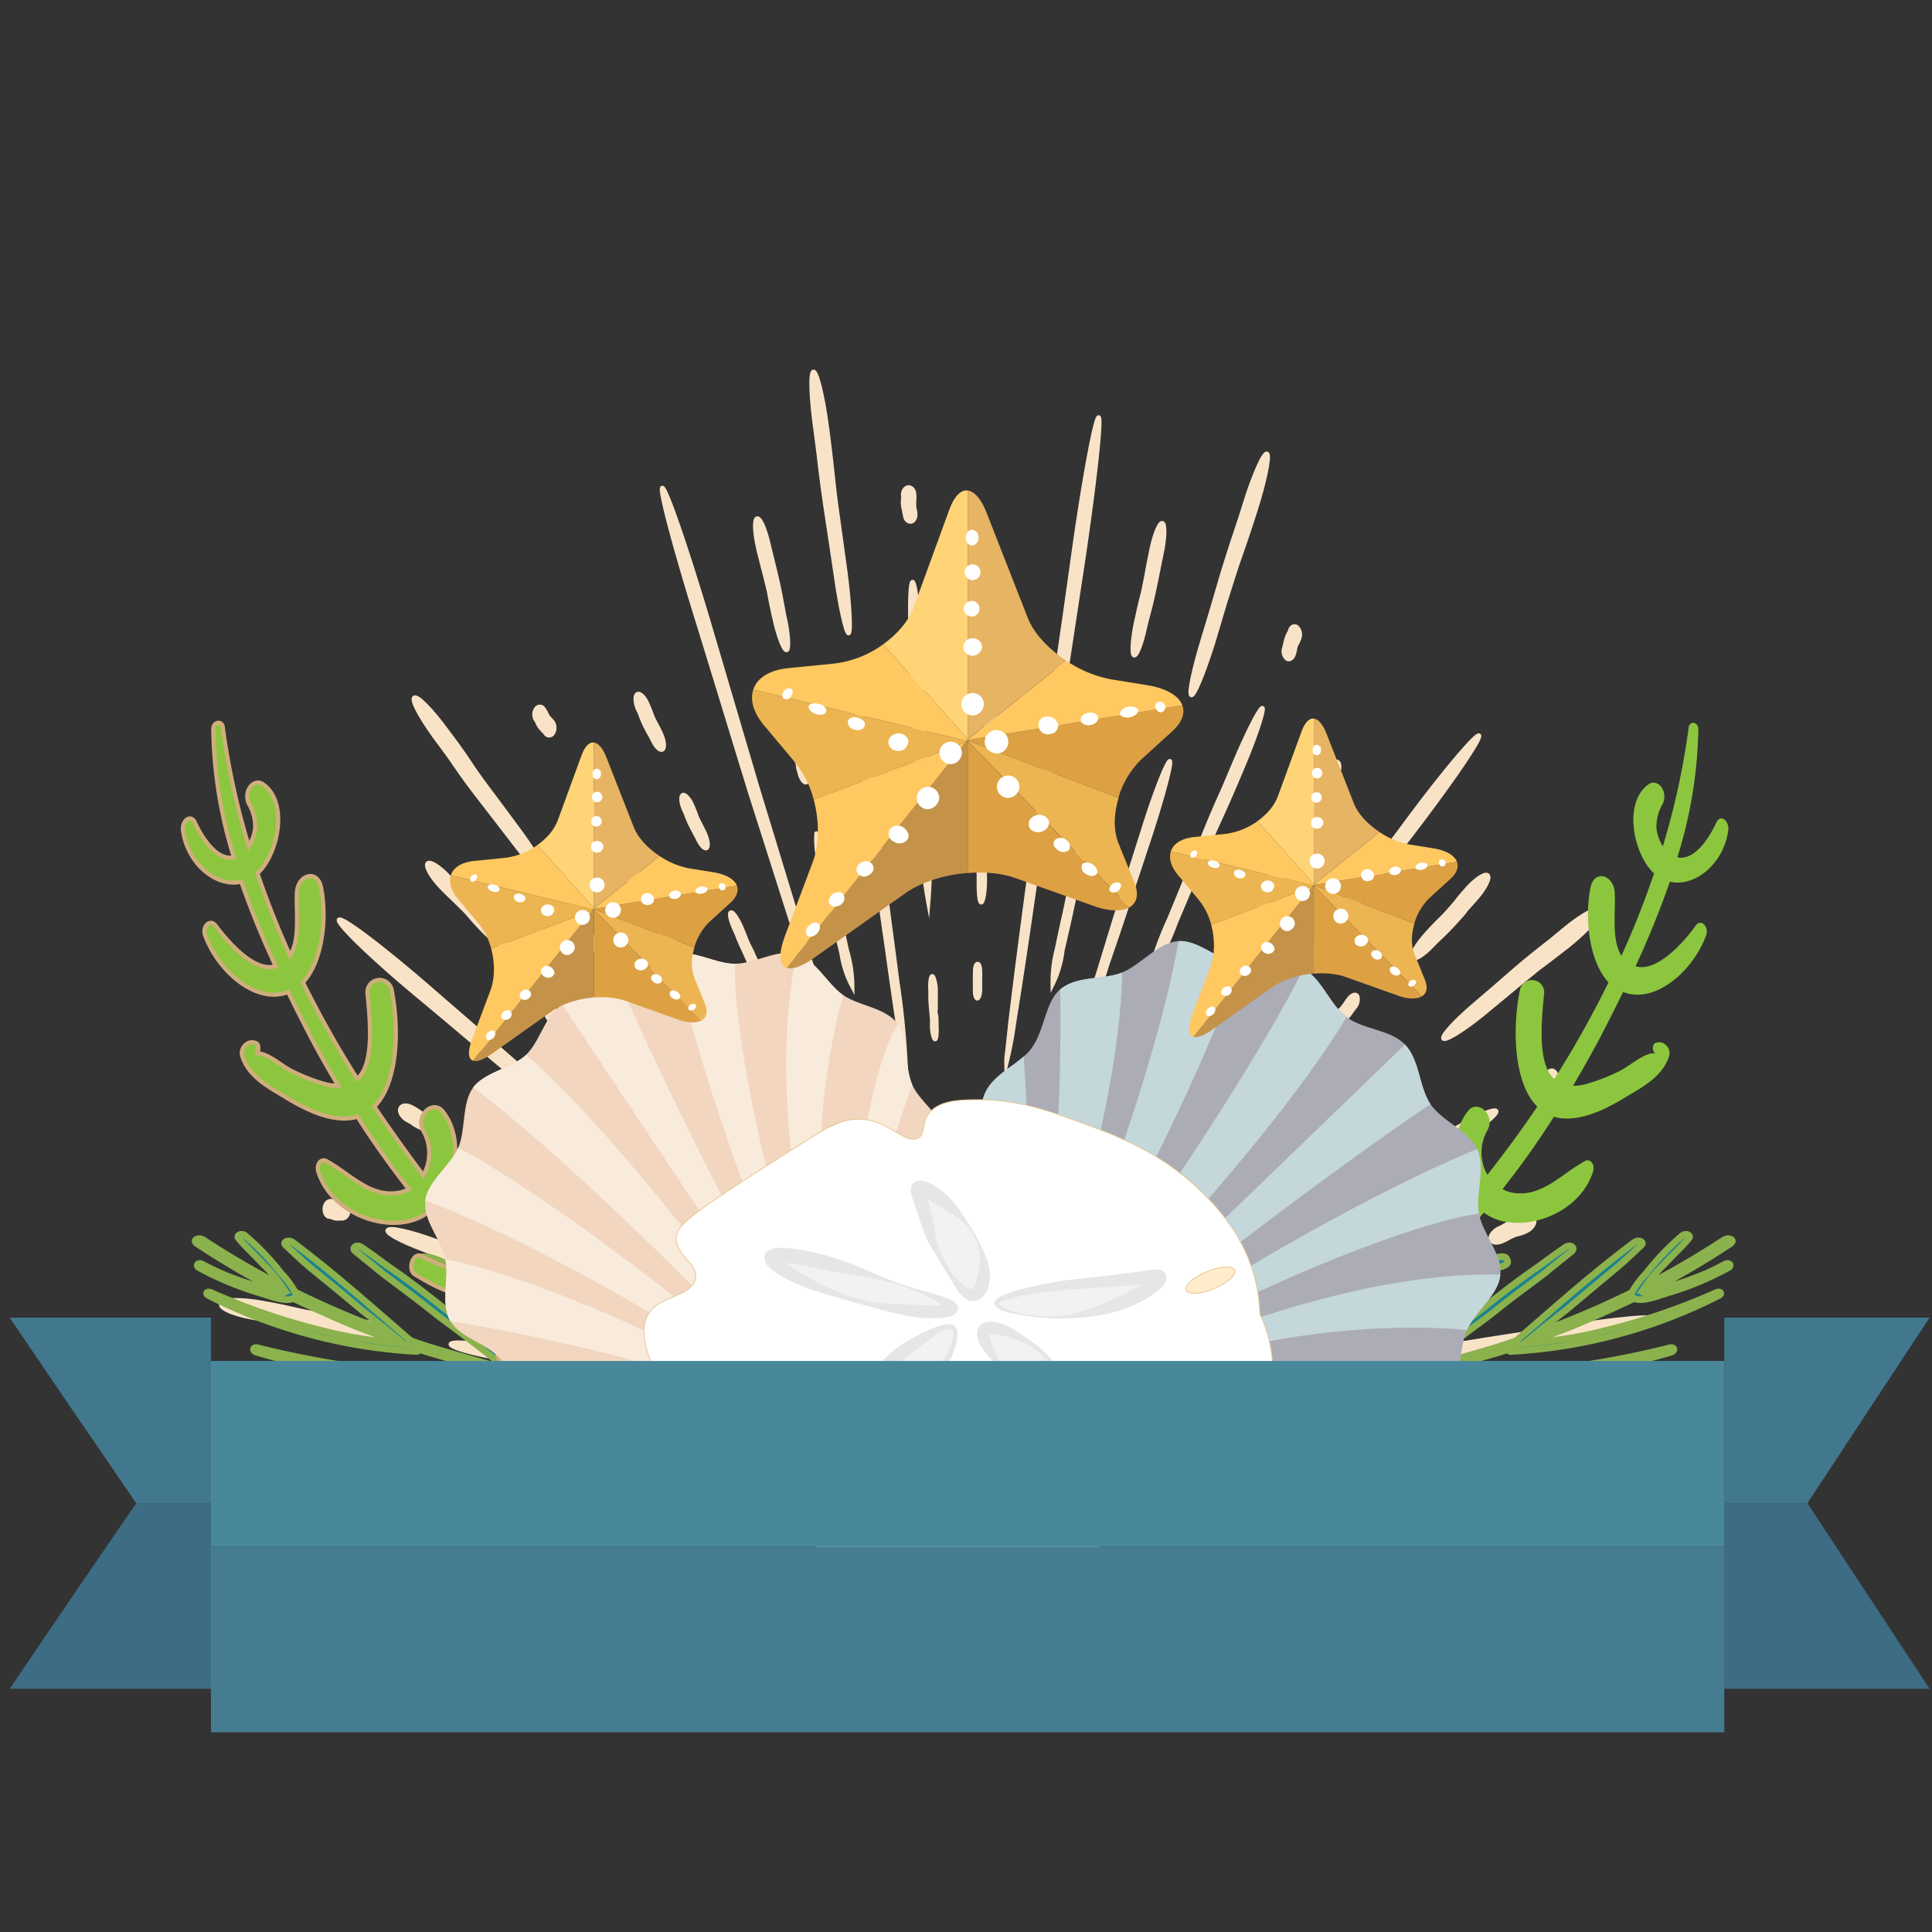 <svg xmlns="http://www.w3.org/2000/svg" xmlns:xlink="http://www.w3.org/1999/xlink" viewBox="0 0 160 160">
  <rect x="0" y="0" width="160" height="160" fill="#333333" stroke="none"/>
  <defs>
    <style>
      .cls-1, .cls-15 {
        fill: #fff;
      }

      .cls-1, .cls-4 {
        stroke: #e5c68e;
        stroke-width: 0.3px;
      }

      .cls-1, .cls-16, .cls-17, .cls-18, .cls-4 {
        stroke-miterlimit: 10;
      }

      .cls-2 {
        fill: #f2f2f2;
      }

      .cls-3 {
        fill: #e6e6e6;
      }

      .cls-4 {
        fill: #ffeccb;
      }

      .cls-5 {
        fill: #acacb7;
      }

      .cls-6 {
        fill: #c4d7db;
      }

      .cls-7 {
        fill: #f2d6c0;
      }

      .cls-8 {
        fill: #f9ebdc;
      }

      .cls-9 {
        fill: #dda144;
      }

      .cls-10 {
        fill: #edb551;
      }

      .cls-11 {
        fill: #ffc860;
      }

      .cls-12 {
        fill: #e7b463;
      }

      .cls-13 {
        fill: #c49349;
      }

      .cls-14 {
        fill: #ffd477;
      }

      .cls-16 {
        fill: #f9e3c7;
        stroke: #f9e3c7;
        stroke-width: 0.34px;
      }

      .cls-17 {
        fill: #1b828f;
        stroke: #8bb24d;
        stroke-width: 0.55px;
      }

      .cls-18, .cls-19 {
        fill: #8cc63f;
      }

      .cls-18 {
        stroke: #d0ae7c;
        stroke-width: 0.34px;
      }

      .cls-20 {
        fill: #42788e;
      }

      .cls-21 {
        fill: #3d6d84;
      }

      .cls-22 {
        fill: #49889b;
      }

      .cls-23 {
        fill: #467c91;
      }
    </style>
    <symbol id="purpShell" data-name="purpShell" viewBox="0 0 102.83 103.76">
      <path class="cls-5" d="M71.59,102.8c4.06-1.7,6-6.78,9.16-8.87,3.68-2.4,9.11-2.32,11.69-5.14,2.91-3.18,2.18-8.56,3.8-12.13,1.72-3.78,6.18-6.83,6.57-10.89s-3.42-7.93-4.22-12c-.76-3.9,1.38-8.89-.35-12.74-1.63-3.62-6.78-5.41-9.19-8.86-2.28-3.28-2.12-8.72-5-11.74s-8.36-3-11.54-5.44c-3.37-2.53-5-7.75-8.54-9.51-3.78-1.86-8.84.1-12.71-.8C47.15,3.71,43.37-.23,39.35,0S32.08,4.6,28.24,6.18c-3.63,1.5-9,.57-12.26,3.37-2.91,2.48-3,7.91-5.56,11.5-2.19,3.1-7.34,4.85-9.18,8.83-4.49,9.73,4.07,49.81,12.4,58.44S61.71,106.94,71.59,102.8Z"/>
      <path class="cls-6" d="M39.35,0c-4,23.68-20.29,68.79-29,83.27.14.29.29.56.43.83,14.36-19.29,34.9-61.67,40.5-79.46C47.15,3.71,43.37-.23,39.35,0ZM8.84,22.74c-2.5,2.18-6.12,3.94-7.6,7.14-3.52,7.61,1,33.8,7.06,49C9.9,67.91,10.62,51.28,8.84,22.74ZM84,20.4,13.64,88.32a11.09,11.09,0,0,0,1.22,1.1C38.6,67.94,76.46,40.51,89.05,32.14,86.77,28.86,86.93,23.42,84,20.4ZM16,9.55s1.2,46.58-6.87,71.22c.24.55.49,1.08.73,1.59,6.7-13.65,17.93-51.94,18.4-76.18C24.61,7.68,19.26,6.75,16,9.55Zm48-4.1C52.68,28.15,22,72.56,11.22,85q.28.48.57.93C26.13,72.66,58.07,38.75,72.48,15,69.11,12.43,67.5,7.21,63.94,5.45ZM98.24,41c-23.81,9.72-66.89,34.69-82,49.41.36.25.75.5,1.16.74C34.32,76.55,82,55.89,98.59,53.74,97.83,49.84,100,44.85,98.24,41ZM80.75,93.93c3.68-2.4,9.11-2.32,11.69-5.14-14-5.46-57.45-1.44-71,4.55l2,.9C40,88.6,63.91,91.16,80.75,93.93ZM29.43,96.57c15,5.35,35.47,9,42.16,6.23a10.05,10.05,0,0,0,3.25-2.36C64.18,96.85,46,93.21,29.43,96.57ZM96.24,76.66c1.72-3.78,6.18-6.83,6.57-10.89C73,64.91,31.26,81.4,18.64,91.88q.73.41,1.53.81C40.39,79.16,73.83,74.7,96.24,76.66Z"/>
      <g>
        <path class="cls-5" d="M5.82,62.05c-2.54,5.52-6,9.4-5.39,11.41s4.41,4,7.75,6.86S5.82,62.05,5.82,62.05Z"/>
        <path class="cls-5" d="M39.61,97.06c-5.61,2.35-9.6,5.67-11.59,5s-3.88-4.56-6.58-8S39.61,97.06,39.61,97.06Z"/>
      </g>
    </symbol>
    <symbol id="shell1" data-name="shell1" viewBox="0 0 42 40.11">
      <g>
        <path class="cls-7" d="M21.57,37.22c1.95,1.37,3.19,3,4,2.89s1.87-1.42,3.2-2.51S21.57,37.22,21.57,37.22Z"/>
        <path class="cls-7" d="M37.45,26.67C38,29,39,30.77,38.56,31.49s-2,1.17-3.55,2S37.45,26.67,37.45,26.67Z"/>
      </g>
      <g>
        <path class="cls-7" d="M41.92,14.74c-.37-1.68-2.19-2.78-2.77-4.15C38.48,9,38.9,6.91,38,5.72c-1-1.35-3.14-1.45-4.4-2.33S31.39.53,29.85.09s-3.3.76-4.93.78S21.59-.29,20,.1,17.41,2.34,15.91,3,12.4,3.22,11,4.13s-1.76,3-2.91,4.07S4.78,9.57,3.85,10.82s-.58,3.41-1.2,4.84S.21,18.35,0,19.91,1.27,23,1.61,24.63s-.41,3.5.43,5c.76,1.3,2.84,1.73,4,3,1,1.07,1.35,3.17,2.76,4.17,3.43,2.41,19.49,1.94,23.41-.66S42.82,18.84,41.92,14.74Z"/>
        <path class="cls-8" d="M0,19.91C8.86,23.13,25.1,32.59,30.07,37l.35-.1C24,30,9.11,19.07,2.65,15.66,2,17.16.21,18.35,0,19.91Zm6.6,13.37c.67,1.12,1.09,2.64,2.22,3.44,2.69,1.89,13.1,2,19.38.73C24.11,36.06,17.75,34.61,6.62,33.28ZM11,4.13,32.25,36.06q.24-.16.51-.39C26.15,25,18.25,8.47,15.91,3,14.49,3.67,12.4,3.22,11,4.13ZM2,29.59s18.05,2.83,27,7.69l.66-.17C24.89,33.56,10.92,26.53,1.61,24.63,1.93,26.14,1.2,28.13,2,29.59ZM3.85,10.82c8,5.94,22.91,20.9,26.94,25.94l.4-.15C27.09,30.14,16.28,15.43,8.12,8.2,6.91,9.31,4.78,9.57,3.85,10.82ZM20,.1C22.05,10,28.63,28.34,33.24,35.22l.36-.4c-4.43-7.56-9-27.4-8.68-33.95C23.36.89,21.59-.29,20,.1ZM39.15,10.59C38.48,9,38.9,6.91,38,5.72c-3.09,5-4.61,22-3.26,27.67.17-.22.33-.46.5-.71C34.22,25.91,36.89,16.88,39.15,10.59Zm-2.61,20c3.13-5.43,6-13,5.38-15.82a3.77,3.77,0,0,0-.68-1.41C39.1,17.18,36.42,23.92,36.54,30.56ZM33.59,3.39c-1.34-.93-2.2-2.86-3.74-3.3-2.43,11.42,1,28.69,4.12,34.3l.42-.53C30.6,25.1,31.25,11.9,33.59,3.39Z"/>
      </g>
    </symbol>
    <symbol id="dollar05" data-name="dollar05" viewBox="0 0 237.01 178.21">
      <path class="cls-1" d="M157.11,6.08c17.6,6.2,33.6,11.84,48.78,24.92,11.56,10,17,19.31,18.36,21.87A60.59,60.59,0,0,1,232,80.77c8.39,18.46,3.75,32,1.51,37.14-5.18,11.9-15.29,20-28.14,30.32-7.68,6.16-13.23,10.62-22.16,15.27,0,0-33.74,17.61-81.47,14.09a133.68,133.68,0,0,1-18.23-2.7,120.9,120.9,0,0,1-13-3.95C48.78,162.81-17.58,94.5,4.64,77.71c4.79-3.62,12.93-4.27,14.73-9.65,1.86-5.57-5.8-8.12-7-14.49-1.11-6,4.53-9.85,47.1-36.9,9.46-6,15.74-9.89,23.43-9.1,9.78,1,15.35,8.88,20,7.24,3.84-1.34.93-6.95,6.07-11.11C113.27.24,120.13.16,125.94.15,138.9.14,149.21,3.29,157.11,6.08Z"/>
      <g id="Layer_13" data-name="Layer 13">
        <g>
          <path class="cls-2" d="M97.53,70c7.67,2.66,19.71,6.83,18.74,8.78-1.1,2.2-18.53,1.35-33.51-2.31C63,71.68,46.27,61.67,48.29,59.23,50.66,56.38,79,63.62,97.53,70Z"/>
          <path class="cls-3" d="M97.62,69.78l1.55.52c1,.34,2.51.81,4.43,1.38s4.27,1.18,7,1.95A39.8,39.8,0,0,1,115,75.12c.39.17.79.37,1.21.6a6.14,6.14,0,0,1,1.38,1.06,2.79,2.79,0,0,1,.74,1.67,1.7,1.7,0,0,1,0,.7,2.24,2.24,0,0,1-.1.37l-.07.17-.21.35c-.08.12,0,.08-.36.45a3.33,3.33,0,0,1-.76.58,3.88,3.88,0,0,1-.5.25,6.43,6.43,0,0,1-.84.32,16.92,16.92,0,0,1-3,.59c-1,.1-1.91.17-2.87.18a46.62,46.62,0,0,1-5.87-.26,79.7,79.7,0,0,1-12.3-2.42c-4.19-1.1-8.47-2.31-12.83-3.49s-8.76-2.47-13.18-3.88A67.68,67.68,0,0,1,52.57,67c-1-.57-2-1.21-3-1.9a15,15,0,0,1-3-2.69l-.39-.56a7.46,7.46,0,0,1-.4-.8c-.06-.18-.12-.39-.17-.6a2.59,2.59,0,0,1-.08-.7A3.27,3.27,0,0,1,46,58a2.8,2.8,0,0,1,.27-.4l.39-.4,0,0,.16-.13s0,0,.12-.1l.28-.18c.19-.11.39-.21.59-.31a4.58,4.58,0,0,1,.87-.28c.2,0,.45-.11.63-.13a18.65,18.65,0,0,1,3.82-.11A71.16,71.16,0,0,1,65.65,58a100.05,100.05,0,0,1,10.69,3.21c3.24,1.2,6.15,2.47,8.72,3.58s4.82,2.08,6.68,2.81,3.33,1.28,4.34,1.64Zm-.18.5-1.55-.5c-1-.33-2.52-.77-4.45-1.26s-4.31-1-7.07-1.44l-9.21-1.49c-3.37-.56-7-1.34-10.74-2.09s-7.8-1.57-11.73-2a15.35,15.35,0,0,0-2.62-.1l-.17,0h0l.12-.05a.86.86,0,0,0,.22-.15l.09-.11c.05,0,0,0,0,0l-.17.12,0,0c.15-.15-.38.38.32-.33a1.28,1.28,0,0,0,.17-.22,2,2,0,0,0,.2-.52,1.29,1.29,0,0,0,.06-.48c0-.19,0-.2,0-.29a.86.86,0,0,0-.07-.21s0-.05,0-.05a.35.35,0,0,1,.07.12,10.07,10.07,0,0,0,1.83,1.8c.78.63,1.64,1.25,2.52,1.85a123.77,123.77,0,0,0,11.47,6.72,68.12,68.12,0,0,0,12.49,5A60.75,60.75,0,0,0,91.9,76.91c4.23.3,8.32.37,12.15.53l5.52.17c.88,0,1.74,0,2.56,0a17.79,17.79,0,0,0,2.22-.14c.16,0,.26,0,.37,0h.08c.1,0-.14.08-.24.24s0,0,.06,0c-.07.13.21-.33-.16.28l0,.1a.9.9,0,0,0-.06.22,3,3,0,0,0,0,.4c.1.56.21.54.24.56s-.22-.32-.45-.52-.51-.43-.8-.64a38.32,38.32,0,0,0-3.62-2.29,64.67,64.67,0,0,0-6.41-3.21c-1.83-.79-3.3-1.35-4.3-1.71Z"/>
        </g>
        <g>
          <path class="cls-2" d="M78.29,115.75c8.33-10.84,12.66-16.37,21-22,5.74-3.89,13.65-9.26,16.65-8.11,4.93,1.9-3,21.55-23.3,34-7.42,4.52-18.4,9.26-20.9,7.77C71,126.94,70.57,125.79,78.29,115.75Z"/>
          <path class="cls-3" d="M78.07,115.58l.89-1.16c.57-.76,1.39-1.9,2.39-3.38s2.16-3.33,3.49-5.47a55.21,55.21,0,0,1,5-6.95A35.27,35.27,0,0,1,97.64,92a74.13,74.13,0,0,1,9.9-5.24,30.25,30.25,0,0,1,5.78-2,7,7,0,0,1,.82-.12,5.2,5.2,0,0,1,.89,0,3.37,3.37,0,0,1,1,.16l.24.07c.22.1.08,0,.14.07l0,0,.08,0a1.48,1.48,0,0,1,.35.22,4.07,4.07,0,0,1,1.32,3.45,20.17,20.17,0,0,1-1.37,6.21A50,50,0,0,1,107.19,111a64,64,0,0,1-9,8.25,54.87,54.87,0,0,1-4.84,3.27c-1.67,1-3.29,1.84-4.93,2.63a47.38,47.38,0,0,1-9.6,3.54,21.91,21.91,0,0,1-4.79.63,8.66,8.66,0,0,1-1.3-.11,4.18,4.18,0,0,1-1.53-.5l-.1-.06-.2-.13-.09-.08a2.08,2.08,0,0,1-.54-.66,2.87,2.87,0,0,1-.15-.37L70,127.1a1.82,1.82,0,0,1,0-.53,3.64,3.64,0,0,1,.44-1.29,23.31,23.31,0,0,1,2.15-3l1.91-2.3C76.84,117.2,78.07,115.58,78.07,115.58Zm.43.33-.87,1.18c-.56.77-1.35,1.92-2.28,3.44-.46.76-.94,1.62-1.42,2.57a16.39,16.39,0,0,0-1.2,3.05c0,.24-.07.51,0,.54s0,0,0-.06a.25.25,0,0,0,0-.08.48.48,0,0,0,0-.15,2,2,0,0,0-.11-.17.3.3,0,0,0-.08-.08l0,0,.11,0c-.19-.12,0,0-.09-.07h0a2.31,2.31,0,0,1,.42-.07,7.63,7.63,0,0,0,.75-.17,25.29,25.29,0,0,0,3.7-1.47c2.62-1.23,5.51-2.64,8.49-4.26,1.48-.8,3-1.67,4.51-2.55s3-1.86,4.58-2.87a69.21,69.21,0,0,0,8.85-7,75.38,75.38,0,0,0,8-8.62,30.72,30.72,0,0,0,3.16-5,13.83,13.83,0,0,0,1.59-5.45,4.18,4.18,0,0,0-.13-1.25c-.08-.16-.11-.37-.22-.48a1.57,1.57,0,0,0-.12-.19.2.2,0,0,1-.09-.09s-.19-.11-.28-.16l-.09,0,0,0,.06,0-.12,0a1.6,1.6,0,0,0-.51,0,2.06,2.06,0,0,0-.59.07c-.21.06-.41.08-.62.16a19.26,19.26,0,0,0-4.83,2.66c-3,2.17-5.82,4.59-8.63,6.64s-5.18,3.94-7.47,5.81-4.4,3.67-6.23,5.35-3.35,3.22-4.54,4.55S80,114,79.4,114.76Z"/>
        </g>
        <g>
          <path class="cls-2" d="M138.84,105.23c-7.09-6.87-13.51-17-9.83-18.83,3.27-1.65,14.93,3.06,21.41,9.27,3.29,3.16,2.68,4.24,7.4,11.53,6.31,9.74,10.54,12.68,9.26,13.45C164.89,122,149.33,115.38,138.84,105.23Z"/>
          <path class="cls-3" d="M138.65,105.42l-3.4-3.32c-1.09-1.07-2.45-2.33-4-3.87a26.45,26.45,0,0,1-4.59-5.93,12,12,0,0,1-.87-2.2,6.11,6.11,0,0,1-.07-3.2,4.07,4.07,0,0,1,1.22-2,2.37,2.37,0,0,1,.48-.37l.25-.16.13-.08.06,0,.34-.14.51-.17a4,4,0,0,1,.81-.17c.33,0,.67-.08,1-.1s.94,0,1.4.1a17.28,17.28,0,0,1,4.82,1.51,34.53,34.53,0,0,1,4.36,2.43,99.66,99.66,0,0,1,8.27,6,26.73,26.73,0,0,1,3.85,3.7,23.62,23.62,0,0,1,1.56,2.22c.49.72,1,1.43,1.44,2.13,1,1.38,2,2.72,3.06,4s2.07,2.63,3.1,3.93,2.08,2.55,3.15,3.76,2.12,2.35,3.28,3.77a7.37,7.37,0,0,1,1,1.64,3.45,3.45,0,0,1,.28,1.12,2.09,2.09,0,0,1,0,.45,4.43,4.43,0,0,1-.06.51,3.21,3.21,0,0,1-1.18,1.9l-.17.13a2.81,2.81,0,0,1-.53.3l-.07,0-.14.06h0l-.13.05-.26.08a5.41,5.41,0,0,1-.55.12l-.27,0h-.13l-.56,0c-.3,0-.62,0-.88-.06a13.18,13.18,0,0,1-1.46-.27,28.67,28.67,0,0,1-4.7-1.65,40.67,40.67,0,0,1-7.52-4.33,58.11,58.11,0,0,1-5.5-4.75c-1.53-1.5-2.85-2.81-3.95-3.88ZM139,105l.91.83a27.08,27.08,0,0,0,2.75,2.12,33.27,33.27,0,0,0,4.7,2.67c1.88.91,4.05,1.81,6.38,2.77s4.79,2.08,7.41,3.06a35.67,35.67,0,0,0,3.89,1.25c.31.07.6.14.84.17s.2,0,.3,0h-.07a1.11,1.11,0,0,0-.26.07l-.12.06-.06,0,0,0,.14,0,.06,0a3.41,3.41,0,0,0-.46.25l-.12.09a2.74,2.74,0,0,0-.51.57,2.46,2.46,0,0,0-.35.85,2.09,2.09,0,0,0,0,.36,2.88,2.88,0,0,0,0,.3,1.69,1.69,0,0,0,.13.54c.1.18-.06-.15-.24-.4-.8-1.13-1.91-2.5-2.89-3.86s-2-2.78-2.93-4.25a60.14,60.14,0,0,1-4.87-9.32,47.65,47.65,0,0,0-2.06-4.62,15.32,15.32,0,0,0-3.25-3.6,24,24,0,0,0-4.06-2.76,30.91,30.91,0,0,0-4.42-1.89,39.16,39.16,0,0,0-4.4-1.2,26.91,26.91,0,0,0-4-.61c-.28,0-.53,0-.8,0,0,0-.06,0-.09,0s0-.07-.25,0l-.51.17.28-.12h0l0,0,.07-.05a.55.55,0,0,0,.14-.23,1.73,1.73,0,0,0,0,.86,11.39,11.39,0,0,0,.33,1.55,28.12,28.12,0,0,0,1.14,3.23c.42,1.06.88,2.06,1.34,3a31.18,31.18,0,0,0,2.78,4.62,30.19,30.19,0,0,0,2.23,2.66Z"/>
        </g>
        <g>
          <path class="cls-2" d="M151.43,82c-8.9-.37-18.8-2.93-18.64-5.27C133,73.23,156.26,70.23,158,70c2.76-.35,3.13-.31,11-1,22.06-2,24.45-2.73,25-2C195.75,69.18,174.65,83,151.43,82Z"/>
          <path class="cls-3" d="M151.42,82.3,150,82.2c-1-.06-2.34-.22-4.1-.43s-3.9-.53-6.34-1a31.76,31.76,0,0,1-3.86-1,12.37,12.37,0,0,1-2.06-.88,4.6,4.6,0,0,1-1-.8,2.07,2.07,0,0,1-.45-.73,1.65,1.65,0,0,1-.09-.51v-.07l0-.18v-.07l0-.14a2.38,2.38,0,0,1,.46-.83,3.15,3.15,0,0,1,.53-.51,6.91,6.91,0,0,1,1.11-.74,17.21,17.21,0,0,1,2.31-1.07,44.38,44.38,0,0,1,4.93-1.59c3.41-.93,7-1.65,10.79-2.36,1.88-.34,3.79-.67,5.75-1s4-.49,5.95-.71l12-1.35c4-.51,8-1,12-1.58l3-.41c.51-.06,1-.13,1.61-.16l.47,0h.57l.46,0a2.77,2.77,0,0,1,.57.14l.4.16a2.48,2.48,0,0,1,.42.24,3.6,3.6,0,0,1,.47.39c.17.21-.07-.15.42.52l0,0,.08.13a3.53,3.53,0,0,1,.31.78,2.8,2.8,0,0,1,.09.61,3.84,3.84,0,0,1,0,.48,3.52,3.52,0,0,1-.13.69,4.86,4.86,0,0,1-.17.5,5.59,5.59,0,0,1-.72,1.22,10.73,10.73,0,0,1-1.3,1.41,24.64,24.64,0,0,1-2.52,2,49.53,49.53,0,0,1-10.2,5.26,53.79,53.79,0,0,1-9.77,2.65A87.43,87.43,0,0,1,157,82.48c-1.79,0-3.19-.06-4.14-.1Zm0-.54h1.45a36.8,36.8,0,0,0,4.08-.26,46.35,46.35,0,0,0,6.22-1.17,67.83,67.83,0,0,0,7.74-2.57c2.77-1.09,5.7-2.4,8.72-3.85a66.55,66.55,0,0,0,9-5.08,18.16,18.16,0,0,0,2-1.51,7.8,7.8,0,0,0,.7-.68c.05-.06.11-.15.05,0a1,1,0,0,0-.05.16,1.74,1.74,0,0,0-.06.62,2.46,2.46,0,0,0,.07.43,1.85,1.85,0,0,0,.26.61c0,.07,0,0,0,0l0,0c.47.66.21.28.35.46a1.75,1.75,0,0,0,.33.28l.27.15a.85.85,0,0,0,.22.09l.22.06h-.34l-1.34,0-2.93.19-12.08.85-12.07.82c-2,.13-4,.23-5.84.41s-3.82.41-5.69.65c-3.74.47-7.34,1-10.71,1.69-1.68.33-3.31.68-4.83,1.11a19.51,19.51,0,0,0-2.16.73,7,7,0,0,0-.91.46,2.36,2.36,0,0,0-.33.25c-.08.06,0,0-.07,0s0,0-.08.09l0,.13,0,.07,0-.11h0s0,0,0,0a.58.58,0,0,0,.11.24,2.94,2.94,0,0,0,.65.6,10,10,0,0,0,1.75,1A28.14,28.14,0,0,0,139.7,80a45.21,45.21,0,0,0,6.22,1.3c1.75.26,3.13.32,4.07.38Z"/>
        </g>
        <g>
          <path class="cls-2" d="M124.47,50.85c6.4,10.94,3.57,22.65-.49,22.92-4.59.3-12.7-13.93-15.64-21.66-.86-2.27-.22-1.2-3.57-12.64-1.4-4.76-1.76-5.81-.93-6C106.4,32.94,118.81,41.17,124.47,50.85Z"/>
          <path class="cls-3" d="M124.71,50.72l.55,1c.35.66.89,1.6,1.51,2.85a49.74,49.74,0,0,1,2.11,4.65,21.17,21.17,0,0,1,1.46,6.73,14.92,14.92,0,0,1-.45,4.11,9.59,9.59,0,0,1-2.38,4.41A5.09,5.09,0,0,1,124.27,76h-.41l-.12,0-.27,0a5.59,5.59,0,0,1-1-.25,7.31,7.31,0,0,1-1.34-.72,14,14,0,0,1-3.3-3.63c-1.72-2.59-3.15-5.28-4.79-7.92l-4.92-8.09c-.4-.69-.8-1.39-1.18-2.11l-.28-.55c-.09-.17-.18-.35-.28-.57-.19-.4-.36-.83-.51-1.22-.54-1.51-1-2.91-1.52-4.37-1-2.9-2-5.76-2.89-8.52-.22-.72-.47-1.41-.67-2.26,0-.23-.1-.44-.15-.73,0-.12,0-.3-.06-.48a5.08,5.08,0,0,1,0-.68,3.27,3.27,0,0,1,.07-.52l.06-.28c0-.1.09-.26.14-.39A3.36,3.36,0,0,1,102,31.16a3,3,0,0,1,.74-.37l.31-.1a4,4,0,0,1,.45-.08h.36a5.9,5.9,0,0,1,.84,0l.5.08a7.79,7.79,0,0,1,.78.21,11.93,11.93,0,0,1,1.26.48c.76.35,1.42.71,2.07,1.09a30.25,30.25,0,0,1,6.25,5,42.45,42.45,0,0,1,4.12,5.26c1.1,1.64,2,3.08,2.74,4.25,1.48,2.35,2.25,3.72,2.25,3.72Zm-.47.27-.6-.94a20.85,20.85,0,0,0-2-2.45,24.07,24.07,0,0,0-3.7-3.18c-1.53-1.11-3.33-2.23-5.27-3.4s-4-2.5-6.13-3.62c-.53-.27-1.07-.53-1.58-.73-.25-.1-.48-.19-.68-.25l-.23-.06s-.08,0,0,0a.69.69,0,0,0,.32,0h-.24l.39-.06.18-.06a2.28,2.28,0,0,0,.51-.25,3.2,3.2,0,0,0,.55-.51,2.57,2.57,0,0,0,.34-.57c0-.08.08-.21.1-.26s0-.1,0-.15a2,2,0,0,0,0-.26.47.47,0,0,0,0-.14s0,0,0,0,0,.2.06.32c.12.55.27,1.26.45,2,.72,2.81,1.44,5.79,2.1,8.81.15.76.31,1.53.46,2.3s.25,1.54.37,2.31a27.69,27.69,0,0,0,1,4.28,39.35,39.35,0,0,0,3.62,8.45,26.49,26.49,0,0,0,5.54,6.86,11.86,11.86,0,0,0,3.13,2,2.38,2.38,0,0,0,.58.14s0,0,0,0l.25,0h0c0-.06,0-.09.26-.37a9,9,0,0,0,1.18-2.47,26.13,26.13,0,0,0,.76-3.08,25.84,25.84,0,0,0,.45-3.07,22.26,22.26,0,0,0,.13-2.9,17.76,17.76,0,0,0-.7-4.78,16.14,16.14,0,0,0-1.15-2.9l-.53-1Z"/>
        </g>
      </g>
      <ellipse class="cls-4" cx="85.64" cy="156.89" rx="10.13" ry="3.27" transform="translate(-92.68 169.07) rotate(-65.28)"/>
      <ellipse class="cls-4" cx="213.39" cy="68.07" rx="9.93" ry="3.48" transform="translate(-9.82 86.65) rotate(-22.45)"/>
    </symbol>
    <symbol id="star" data-name="star" viewBox="0 0 148.85 164.9">
      <g>
        <path class="cls-9" d="M74.42,132c6.13-.49,12.12.1,16.77,1.86l27.72,9.87c5,1.58,8.93,1.49,11.34.09L74.42,86.5Z"/>
        <path class="cls-10" d="M131.83,135l-5.34-13.16c-1.83-4.42-1.71-10.19,0-15.75l-52-19.76v.2l55.83,57.28C132.85,142.27,133.63,139.2,131.83,135Z"/>
        <path class="cls-9" d="M148.48,74.13l-74.06,12v.18l52,19.76a30.29,30.29,0,0,1,7.93-13.29l10.91-9.93C148.48,79.84,149.46,76.78,148.48,74.13Z"/>
        <path class="cls-11" d="M136.8,67.25l-12.92-2.08a41.76,41.76,0,0,1-15.45-6.42l-34,27.17v.2l74.06-12C147.31,71,143.33,68.41,136.8,67.25Z"/>
        <path class="cls-12" d="M95.25,44.22,81.06,8C79.16,3,76.77.28,74.42,0v85.9l34-27.17C102.35,54.73,97.36,49.43,95.25,44.22Z"/>
      </g>
      <g>
        <path class="cls-13" d="M11.93,164.71c2.14.72,5.78-.61,10.59-4.22L53.4,138.61c5.72-3.79,13.48-6.05,21-6.65V86Z"/>
        <path class="cls-11" d="M21.28,106.65c2,7.48,2.06,15.8-.64,22.38L11.18,154.2c-2.18,6.1-1.72,9.68.75,10.51l61.8-77.87Z"/>
        <path class="cls-10" d="M.42,68.75c-1.08,3.34-.1,7.46,3.24,11.72L15,94a34.17,34.17,0,0,1,6.28,12.67L73.73,86.84l.34-.43Z"/>
        <path class="cls-11" d="M45.24,53.09A35.83,35.83,0,0,1,27.56,59.8L12.45,61.3C5.82,62,1.68,64.81.42,68.75L74.07,86.41l.35-.45v-.23Z"/>
        <path class="cls-14" d="M74.42,0c-2.3-.26-4.57,1.83-6.28,6.44L55.88,40c-1.7,4.86-5.63,9.51-10.64,13.09L74.42,85.73Z"/>
      </g>
      <g id="dots">
        <path class="cls-15" d="M13.58,70.76A1.81,1.81,0,0,1,11.39,72c-1-.29-1.27-1.22-.6-2.43a2.17,2.17,0,0,1,2.54-1.21C14.24,68.68,14.24,69.84,13.58,70.76Z"/>
        <path class="cls-15" d="M22.74,152.57c-1,1.21-2.55,1.79-3.46,1.21s-1-2.08,0-3.29,2.55-1.79,3.46-1.21S23.65,151.36,22.74,152.57Z"/>
        <path class="cls-15" d="M25.53,76.48c-.31.92-2.19,1.21-3.76.58s-2.55-1.79-2.19-2.72,2.19-1.21,3.76-.58C24.92,74.05,25.89,75.27,25.53,76.48Z"/>
        <path class="cls-15" d="M31.23,142.35a3.13,3.13,0,0,1-3.76.93c-1.28-.58-1.28-2.08-.31-3.3a3.25,3.25,0,0,1,3.76-1.21A2.41,2.41,0,0,1,31.23,142.35Z"/>
        <path class="cls-15" d="M33.11,79.42c.61-1.21,2.18-1.5,3.76-.92s2.55,1.79,1.88,3S36.57,83,35,82.42A2.64,2.64,0,0,1,33.11,79.42Z"/>
        <path class="cls-15" d="M41.3,131.9c-1,1.21-2.85,1.79-4.07.93a2.34,2.34,0,0,1-.6-3.58c1-1.22,2.85-1.79,4.06-.93A2.25,2.25,0,0,1,41.3,131.9Z"/>
        <path class="cls-15" d="M53.55,120.53a3.52,3.52,0,0,1-4.73.58,3,3,0,0,1-1.27-4.22,3.52,3.52,0,0,1,4.73-.58C53.91,117.53,54.52,119.32,53.55,120.53Z"/>
        <path class="cls-15" d="M53.55,87.85c-.61,1.79-2.55,2.43-4.43,1.79a3,3,0,0,1-1.88-3.87A3.79,3.79,0,0,1,51.67,84C53.55,84.56,54.52,86.35,53.55,87.85Z"/>
        <path class="cls-15" d="M75.93,13.55a2.44,2.44,0,0,1,2.19,2.71A2.49,2.49,0,0,1,75.93,19c-1.27,0-2.18-1.22-2.18-2.72S74.66,13.55,75.93,13.55Z"/>
        <path class="cls-15" d="M75.93,25.5a2.72,2.72,0,1,1-2.54,2.71A2.72,2.72,0,0,1,75.93,25.5Z"/>
        <path class="cls-15" d="M75.93,38.09a2.71,2.71,0,1,1-2.85,2.71A2.78,2.78,0,0,1,75.93,38.09Z"/>
        <path class="cls-15" d="M75.93,51a3.19,3.19,0,0,1,3.46,3,3.39,3.39,0,0,1-3.46,3,3,3,0,1,1,0-6Z"/>
        <path class="cls-15" d="M60.53,110a3.87,3.87,0,1,1,4.06-3.87A4.27,4.27,0,0,1,60.53,110Z"/>
        <path class="cls-15" d="M68.35,94.43a3.87,3.87,0,1,1,4.06-3.86A4,4,0,0,1,68.35,94.43Z"/>
        <path class="cls-15" d="M75.93,77.63A3.87,3.87,0,1,1,80,73.76,4,4,0,0,1,75.93,77.63Z"/>
        <path class="cls-15" d="M80.3,86.93a4.07,4.07,0,1,1,4.06,3.87C82.24,90.51,80.3,89.06,80.3,86.93Z"/>
        <path class="cls-15" d="M88.19,106.1a3.87,3.87,0,1,1,4.06-3.87A4,4,0,0,1,88.19,106.1Z"/>
        <path class="cls-15" d="M101.41,116.89a4,4,0,0,1-5,.29,2.8,2.8,0,0,1,0-4.21,3.92,3.92,0,0,1,5-.29C103,113.89,102.68,115.68,101.41,116.89Z"/>
        <path class="cls-15" d="M98.92,81.56A2.89,2.89,0,0,1,101.47,78a3.8,3.8,0,0,1,4.06,2.42A2.88,2.88,0,0,1,103,84,3.16,3.16,0,0,1,98.92,81.56Z"/>
        <path class="cls-15" d="M109.29,124.11a3,3,0,0,1-4.06-.29c-1.27-.92-1.58-2.43-.61-3.29a3,3,0,0,1,4.07.29A2.4,2.4,0,0,1,109.29,124.11Z"/>
        <path class="cls-15" d="M118.76,132.48c-1,.92-2.55.58-3.76-.29a2.49,2.49,0,0,1-1-3.29c1-.92,2.54-.58,3.76.29S119.67,131.9,118.76,132.48Z"/>
        <path class="cls-15" d="M116.88,80.92c-1.58.29-3.16-.28-3.46-1.5s1-2.42,2.55-2.71,3.15.29,3.45,1.5S118.45,80.64,116.88,80.92Z"/>
        <path class="cls-15" d="M126.58,137.91a2.49,2.49,0,0,1-2.85.57c-.61-.57-.61-1.5.3-2.42a2.49,2.49,0,0,1,2.86-.58C127.55,135.77,127.55,137,126.58,137.91Z"/>
        <path class="cls-15" d="M130.4,78.27c-1.57.29-3.45-.29-3.45-1.21s1-2.08,2.85-2.43c1.57-.29,3.45.29,3.45,1.21C133.19,77.06,132,77.92,130.4,78.27Z"/>
        <path class="cls-15" d="M141.38,76.48c-1,.29-1.88-.58-2.18-1.5a1.55,1.55,0,0,1,1.27-2.08c1-.29,1.88.58,2.19,1.5A2,2,0,0,1,141.38,76.48Z"/>
      </g>
    </symbol>
  </defs>
  <title>img-sb_badge-hsib</title>
  <g id="hsib">
    <g>
      <g>
        <path class="cls-16" d="M35.14,82.92l2.54,2.13c1.31,1.11,3.15,2.67,6.38,5.32l5.5,4.48,3.49,2.83c2,1.65,3.86,3.11,5.21,4.16l1.6,1.21c.38.28.59.42.61.39a17.4,17.4,0,0,0-2.06-2c-1.3-1.15-3.1-2.72-5.09-4.42l-5.44-4.6-3.46-2.93c-1.24-1.07-1.64-1.41-2.54-2.2l-6.31-5.47c-4-3.47-7.37-6-7.51-5.64S31.07,79.57,35.14,82.92Z"/>
        <path class="cls-16" d="M41.91,112.59l1.61.28c.84.16,2,.38,4,.71l3.47.54,2.2.35c1.27.2,2.43.36,3.27.45a3.74,3.74,0,0,0,1.38,0,23.33,23.33,0,0,0-4.58-1.12l-3.46-.63-2.2-.4L46,112.49l-4-.8c-2.57-.49-4.65-.65-4.68-.37S39.33,112.17,41.91,112.59Z"/>
        <path class="cls-16" d="M21.61,109.23c.57.09.75.13,1.17.22.61.12,1.45.3,2.94.53l2.53.36,1.6.23c1.85.28,3.38.27,3.41,0s-1.44-.83-3.29-1.17L27.45,109l-1.6-.27c-.57-.1-.76-.14-1.18-.24-.6-.14-1.45-.34-2.93-.6-1.86-.34-3.4-.28-3.44.13S19.74,109,21.61,109.23Z"/>
        <path class="cls-16" d="M30.84,117.5a5.73,5.73,0,0,1-.62,0,14.65,14.65,0,0,0-1.54-.07c-.66,0-1,0-1.33,0l-.83,0c-1,0-1.77.31-1.78.67s.78.63,1.75.6c.67,0,1-.05,1.32-.08l.85,0a4.06,4.06,0,0,1,.62,0,13.43,13.43,0,0,0,1.54,0c1,0,1.77-.3,1.78-.61S31.82,117.5,30.84,117.5Z"/>
        <path class="cls-16" d="M55.79,94.1l-.58-.62c-.3-.34-.71-.8-1.46-1.58s-1-1-1.27-1.29l-.81-.82c-.93-1-1.76-1.58-1.86-1.39s.59,1.12,1.53,2.06l1.29,1.26.81.8.59.62c.31.32.73.78,1.48,1.52,1,1,1.77,1.6,1.84,1.46A6.46,6.46,0,0,0,55.79,94.1Z"/>
        <path class="cls-16" d="M47.12,84.82,47,84.64a2.86,2.86,0,0,0-.42-.46c-.19-.17-.3-.25-.39-.32l-.25-.21c-.27-.25-.58-.27-.69,0a.87.87,0,0,0,.33.87c.19.17.3.25.39.32a1.53,1.53,0,0,1,.25.2.91.91,0,0,1,.17.18,4,4,0,0,0,.43.44c.28.25.59.27.68.05A.88.88,0,0,0,47.12,84.82Z"/>
        <path class="cls-16" d="M36,103.83l1.39.5c.71.27,1.71.65,3.47,1.25l3,1,1.89.64c2.2.74,4,1.19,4,1s-1.71-1-3.9-1.81l-3-1.07L41,104.65l-1.39-.53c-.71-.29-1.71-.69-3.44-1.33-2.21-.82-4-1.21-4.08-.89S33.8,103.08,36,103.83Z"/>
        <path class="cls-16" d="M54.6,110.22l.28.1a7,7,0,0,0,.69.25l.6.16.38.11c.43.13.8.12.82,0s-.32-.38-.76-.53L56,110.1l-.38-.11-.28-.11a6.83,6.83,0,0,0-.68-.26c-.44-.14-.81-.12-.83.06S54.16,110.09,54.6,110.22Z"/>
        <path class="cls-16" d="M27.25,100.77a.3.3,0,0,1,.15,0,1.12,1.12,0,0,0,.38.14,1.36,1.36,0,0,0,.34,0h.21c.24,0,.47-.2.51-.54s-.12-.67-.36-.71a1.7,1.7,0,0,0-.34,0,.8.8,0,0,1-.21,0,.34.34,0,0,1-.15-.06.88.88,0,0,0-.38-.14c-.24,0-.47.21-.51.56S27,100.73,27.25,100.77Z"/>
        <path class="cls-16" d="M47.62,100.72l.34.19a7.94,7.94,0,0,0,.85.51l.75.36L50,102c.55.29,1,.37,1.06.18s-.37-.6-.91-.91c-.37-.2-.57-.31-.74-.38l-.47-.26a3.08,3.08,0,0,1-.34-.2,7.57,7.57,0,0,0-.85-.52c-.55-.31-1-.37-1.07-.14S47.06,100.43,47.62,100.72Z"/>
        <path class="cls-16" d="M33.82,92.81a1.74,1.74,0,0,1,.28.16,3.94,3.94,0,0,0,.69.41l.6.26a2.55,2.55,0,0,1,.39.17c.44.21.85.15.92-.14s-.24-.72-.68-.94a5,5,0,0,0-.6-.28,3.75,3.75,0,0,1-.39-.18,1.27,1.27,0,0,1-.27-.17,4.52,4.52,0,0,0-.69-.42c-.44-.22-.85-.15-.93.17S33.38,92.6,33.82,92.81Z"/>
        <path class="cls-16" d="M40.2,96.25a2.18,2.18,0,0,1,.27.15,4.93,4.93,0,0,0,.66.39,4.31,4.31,0,0,0,.58.26l.36.17c.43.21.81.18.86-.07s-.24-.64-.66-.86-.45-.22-.58-.28a3.36,3.36,0,0,1-.36-.17,2.12,2.12,0,0,1-.27-.17,4.42,4.42,0,0,0-.65-.4c-.42-.22-.81-.18-.87.1S39.78,96,40.2,96.25Z"/>
        <path class="cls-16" d="M54.7,104.66a.47.47,0,0,1,.14.08,3.53,3.53,0,0,0,.36.21,1.74,1.74,0,0,0,.32.13l.2.09c.23.11.43.06.45-.1a.61.61,0,0,0-.38-.51,1.59,1.59,0,0,0-.31-.14l-.2-.09a1,1,0,0,1-.15-.09,1.66,1.66,0,0,0-.35-.22c-.24-.12-.44-.06-.46.11A.62.62,0,0,0,54.7,104.66Z"/>
      </g>
      <g>
        <path class="cls-16" d="M57.94,52l1.2,3.91c.62,2,1.48,4.87,3,9.79l2.66,8.35c.48,1.49.84,2.65,1.68,5.28,1,3.07,1.88,5.84,2.55,7.83l.81,2.35a3.46,3.46,0,0,0,.34.83,5.44,5.44,0,0,0-.21-.92c-.16-.58-.4-1.41-.69-2.44-.58-2-1.41-4.87-2.35-8-1.29-4.24-2-6.54-2.56-8.39-.48-1.59-.83-2.72-1.63-5.35l-1.18-4-2.9-9.84c-1.87-6.27-3.57-11.17-3.82-11S56,45.8,57.94,52Z"/>
        <path class="cls-16" d="M51.51,81.84l1.19,1.62c.61.84,1.47,2,3,4.05l2.58,3.43c.47.61.82,1.09,1.64,2.17a39.85,39.85,0,0,0,3.55,4.4,43.49,43.49,0,0,0-3.26-4.87l-2.54-3.48L56,86.94l-1.18-1.66-2.93-4.12c-1.88-2.61-3.5-4.53-3.63-4.32S49.6,79.28,51.51,81.84Z"/>
        <path class="cls-16" d="M36.46,61.64c.42.56.55.75.86,1.18.44.63,1,1.5,2.16,3l1.9,2.46c.34.44.6.79,1.2,1.56,1.38,1.83,2.62,3.13,2.75,2.91s-.84-1.93-2.2-3.8l-1.86-2.51-1.19-1.59c-.42-.58-.56-.77-.86-1.21-.43-.64-1-1.53-2.12-3-1.37-1.89-2.63-3.15-2.82-2.84S35.06,59.8,36.46,61.64Z"/>
        <path class="cls-16" d="M40.58,76.26a7,7,0,0,1-.49-.55c-.25-.29-.59-.71-1.22-1.38s-.84-.86-1.09-1.1l-.69-.7c-.79-.83-1.55-1.26-1.7-1s.39,1.19,1.19,2c.54.55.85.84,1.09,1.07l.7.69a7.24,7.24,0,0,1,.5.54c.25.29.6.7,1.24,1.35.8.82,1.55,1.27,1.67,1S41.37,77.11,40.58,76.26Z"/>
        <path class="cls-16" d="M70.15,78.73c-.11-.48-.14-.64-.22-1-.11-.53-.26-1.26-.55-2.52-.25-1.08-.39-1.66-.51-2.14l-.32-1.36c-.37-1.57-.79-2.78-.94-2.69A7.89,7.89,0,0,0,68,72c.27,1.07.42,1.65.54,2.11s.17.69.34,1.36l.23,1c.11.53.27,1.25.58,2.5a8.4,8.4,0,0,0,.9,2.74A10.78,10.78,0,0,0,70.15,78.73Z"/>
        <path class="cls-16" d="M66.86,63.77a1.88,1.88,0,0,1-.06-.29c0-.15-.06-.37-.16-.73a5.21,5.21,0,0,0-.19-.59c0-.11,0-.19-.11-.38-.13-.44-.37-.71-.54-.59s-.21.56-.08,1a4.09,4.09,0,0,0,.19.59c0,.11.06.19.12.38a1.15,1.15,0,0,1,.06.29c0,.15.07.37.17.72s.37.72.53.61S67,64.22,66.86,63.77Z"/>
        <path class="cls-16" d="M50.24,69.64l.92,1.6c.47.84,1.13,2,2.31,4l2,3.37,1.27,2.14c1.48,2.49,2.75,4.4,2.85,4.26a27.8,27.8,0,0,0-2.43-4.83l-2-3.41L54,74.59c-.44-.79-.58-1-.91-1.63-.46-.85-1.1-2-2.25-4-1.46-2.56-2.76-4.43-2.93-4.21S48.75,67.13,50.24,69.64Z"/>
        <path class="cls-16" d="M62.7,90.8a2.4,2.4,0,0,1,.19.32c.09.17.22.4.46.79s.32.5.42.64L64,93c.3.49.6.79.66.67s-.11-.61-.4-1.1l-.41-.65-.26-.42c-.09-.15-.12-.2-.18-.32s-.22-.41-.45-.8-.61-.78-.69-.65S62.4,90.32,62.7,90.8Z"/>
        <path class="cls-16" d="M44.39,59.63a.75.75,0,0,1,.1.17,1.61,1.61,0,0,0,.25.44,2.18,2.18,0,0,0,.26.29,1.92,1.92,0,0,1,.17.19.35.35,0,0,0,.62,0,.86.86,0,0,0,0-.9,2.49,2.49,0,0,0-.26-.3,1,1,0,0,1-.16-.2.5.5,0,0,1-.1-.17,2.15,2.15,0,0,0-.25-.44.36.36,0,0,0-.63,0A.82.82,0,0,0,44.39,59.63Z"/>
        <path class="cls-16" d="M60.89,77.1a4.53,4.53,0,0,1,.19.45c.1.25.23.58.5,1.14l.45,1c.09.17.15.3.29.6.33.7.69,1.18.8,1.07s0-.78-.36-1.5c-.22-.48-.35-.74-.45-1L62,78.25l-.2-.46c-.09-.24-.22-.58-.47-1.15-.33-.72-.69-1.19-.83-1.06S60.56,76.39,60.89,77.1Z"/>
        <path class="cls-16" d="M52.89,58.86a2.17,2.17,0,0,1,.16.37,8.64,8.64,0,0,0,.39.92c.19.37.3.57.4.73l.24.47c.27.55.63.87.81.7s.1-.77-.17-1.33c-.18-.39-.29-.59-.38-.75l-.24-.47c-.08-.18-.1-.24-.15-.37a9.18,9.18,0,0,0-.38-.93c-.27-.57-.65-.87-.83-.69S52.61,58.3,52.89,58.86Z"/>
        <path class="cls-16" d="M56.68,67.13a3.05,3.05,0,0,1,.15.35,8.75,8.75,0,0,0,.38.88c.18.36.28.55.37.71s.12.23.23.45c.26.53.59.85.73.7s.07-.7-.18-1.24c-.18-.37-.28-.57-.36-.72s-.12-.23-.23-.46a3.66,3.66,0,0,1-.14-.36c-.07-.19-.17-.46-.37-.89s-.59-.85-.75-.69S56.42,66.59,56.68,67.13Z"/>
        <path class="cls-16" d="M65.05,86.38c0,.08,0,.12.08.19a4.12,4.12,0,0,0,.21.48,2.86,2.86,0,0,0,.2.38l.13.24c.14.29.33.44.41.33s0-.44-.09-.73-.15-.3-.2-.38-.06-.12-.12-.25a1.54,1.54,0,0,1-.09-.19,3.13,3.13,0,0,0-.2-.49c-.14-.29-.33-.43-.42-.32S64.9,86.09,65.05,86.38Z"/>
      </g>
      <g>
        <path class="cls-16" d="M88.8,46.53c-.28,2-.38,2.69-.59,4.2-.32,2.18-.76,5.21-1.48,10.54-.6,4.53-.92,7-1.2,9-.21,1.62-.38,2.87-.76,5.73-.44,3.32-.82,6.33-1.08,8.51-.12,1.1-.22,2-.28,2.59a5.29,5.29,0,0,0-.07,1A33,33,0,0,0,84,84.62c.35-2.16.81-5.14,1.29-8.45.66-4.54,1-7,1.3-9,.24-1.7.42-2.91.83-5.72.31-2.05.41-2.72.63-4.22.34-2.17.8-5.2,1.6-10.46,1-6.67,1.6-12.11,1.34-12.21S89.72,39.83,88.8,46.53Z"/>
        <path class="cls-16" d="M71.6,65.1l.31,2.33c.16,1.21.37,2.91.78,5.85.36,2.5.56,3.87.72,5,.13.89.22,1.59.45,3.17.26,1.84.51,3.5.71,4.7A11,11,0,0,0,75,88.08a65.64,65.64,0,0,0-.67-6.71c-.33-2.53-.51-3.9-.66-5l-.41-3.18c-.14-1.15-.19-1.52-.29-2.36-.15-1.21-.35-2.91-.71-5.85-.47-3.73-1-6.69-1.2-6.64S71.08,61.39,71.6,65.1Z"/>
        <path class="cls-16" d="M67.56,35.82c.11.81.14,1.08.22,1.69.1.89.24,2.12.55,4.26.27,1.82.42,2.81.55,3.63.09.64.17,1.15.34,2.29.38,2.68.86,4.8,1.06,4.76s.1-2.27-.25-5c-.25-1.84-.39-2.83-.5-3.63s-.16-1.18-.32-2.31c-.1-.83-.14-1.1-.2-1.72-.09-.88-.22-2.12-.5-4.26-.35-2.7-.87-4.82-1.15-4.75S67.17,33.12,67.56,35.82Z"/>
        <path class="cls-16" d="M65,51.21c-.09-.42-.11-.56-.17-.87s-.19-1.08-.43-2.17c-.21-.92-.34-1.42-.44-1.83l-.28-1.15c-.3-1.36-.75-2.38-1-2.25s-.17,1.32.15,2.66l.46,1.82c.09.34.15.58.29,1.15a8.51,8.51,0,0,1,.18.87c.09.45.21,1.08.46,2.15.33,1.35.75,2.35.94,2.25S65.3,52.58,65,51.21Z"/>
        <path class="cls-16" d="M88,78.69c.11-.48.15-.64.23-1s.29-1.23.56-2.51c.23-1.08.35-1.68.45-2.17l.28-1.37a8.06,8.06,0,0,0,.33-3c-.16-.06-.55,1.2-.86,2.8-.22,1.1-.33,1.69-.42,2.17s-.14.7-.27,1.39c-.11.49-.14.65-.22,1-.12.52-.28,1.25-.54,2.52a10.85,10.85,0,0,0-.37,3A8.75,8.75,0,0,0,88,78.69Z"/>
        <path class="cls-16" d="M91.3,63.76a1.45,1.45,0,0,1,.06-.29c0-.15.1-.35.17-.73s.07-.5.09-.64,0-.21,0-.41c.08-.47,0-.91-.18-1s-.41.29-.48.76c-.05.31-.07.49-.08.63s0,.21-.05.41,0,.19-.06.29a4.76,4.76,0,0,0-.16.73c-.08.48,0,.88.18,1S91.21,64.23,91.3,63.76Z"/>
        <path class="cls-16" d="M75.49,54.22c.05,1,.07,1.33.1,2.08,0,1.08.11,2.59.26,5.22.13,2.24.21,3.45.27,4.46,0,.8.09,1.42.17,2.83a36,36,0,0,0,.59,5.94,36.88,36.88,0,0,0,0-6c-.11-2.25-.17-3.47-.22-4.46s-.07-1.44-.14-2.84c0-1,0-1.35-.08-2.1,0-1.08-.08-2.59-.19-5.21-.15-3.32-.45-6-.68-5.95S75.3,50.91,75.49,54.22Z"/>
        <path class="cls-16" d="M77.05,82.06c0,.2,0,.27,0,.42s0,.51.05,1,.06.69.08.89,0,.28,0,.56c0,.65.17,1.16.27,1.14s.15-.57.11-1.22c0-.44,0-.68-.06-.88s0-.28,0-.56a3.32,3.32,0,0,1,0-.42c0-.21,0-.51,0-1s-.18-1.17-.3-1.15S77,81.41,77.05,82.06Z"/>
        <path class="cls-16" d="M74.79,41.09a.9.9,0,0,1,0,.22,2.34,2.34,0,0,0,0,.57,3.79,3.79,0,0,0,.1.47c0,.09,0,.15.06.3,0,.35.27.6.51.55s.39-.37.34-.72a2.77,2.77,0,0,0-.09-.47c0-.09,0-.15,0-.3a2,2,0,0,1,0-.23,2.34,2.34,0,0,0,0-.57c0-.35-.28-.6-.53-.55S74.74,40.73,74.79,41.09Z"/>
        <path class="cls-16" d="M81.11,69.43c0,.26,0,.35,0,.54s0,.67-.06,1.35,0,.89,0,1.15v.73c0,.85.07,1.54.21,1.54s.28-.69.31-1.54c0-.58,0-.89,0-1.15s0-.37,0-.73a4.06,4.06,0,0,1,0-.54c0-.28.05-.67.07-1.35,0-.85-.08-1.54-.24-1.54S81.12,68.57,81.11,69.43Z"/>
        <path class="cls-16" d="M82,47.8c0,.21,0,.28,0,.44a10.49,10.49,0,0,0,0,1.08c0,.46,0,.72,0,.93s0,.29,0,.58c0,.69.16,1.24.37,1.24s.39-.54.4-1.22c0-.47,0-.73,0-.93s0-.3,0-.59,0-.28,0-.43,0-.54.06-1.09-.17-1.24-.4-1.24S82,47.12,82,47.8Z"/>
        <path class="cls-16" d="M81.71,57.74a2.62,2.62,0,0,1,0,.42c0,.21,0,.51,0,1s0,.68,0,.88,0,.29,0,.57c0,.65.14,1.18.31,1.18s.34-.53.36-1.19c0-.44,0-.69,0-.88a5.14,5.14,0,0,1,0-.56c0-.21,0-.27,0-.42s.05-.52.06-1-.14-1.18-.33-1.18S81.72,57.09,81.71,57.74Z"/>
        <path class="cls-16" d="M80.74,80.51a1.62,1.62,0,0,1,0,.23,5.22,5.22,0,0,0,0,.56,4.64,4.64,0,0,0,0,.48v.31c0,.35.1.63.21.6s.21-.33.22-.68,0-.38,0-.48v-.31a1.41,1.41,0,0,1,0-.22,5.65,5.65,0,0,0,0-.57c0-.36-.09-.63-.22-.61S80.74,80.15,80.74,80.51Z"/>
      </g>
      <g>
        <path class="cls-16" d="M116,68.72l-2.17,2.88c-1.13,1.49-2.71,3.56-5.43,7.25l-4.6,6.27c-.83,1.13-1.46,2-2.92,4-1.7,2.3-3.21,4.42-4.3,6l-1.28,1.85a3.34,3.34,0,0,0-.44.73,19.23,19.23,0,0,0,1.9-2.27c1.15-1.45,2.73-3.47,4.45-5.73l4.67-6.15,3-3.92L111,76.71l5.5-7.08c3.5-4.53,6.16-8.41,6-8.71S119.39,64.09,116,68.72Z"/>
        <path class="cls-16" d="M94.58,69c-.32,1-.44,1.38-.68,2.15-.36,1.11-.87,2.67-1.72,5.41-.71,2.33-1.1,3.61-1.43,4.66-.25.83-.45,1.48-.91,2.95-.53,1.7-1,3.27-1.31,4.41a9.79,9.79,0,0,0-.45,1.89,56.86,56.86,0,0,0,2.15-6c.75-2.33,1.16-3.59,1.48-4.61l1-2.93c.34-1,.46-1.39.71-2.16l1.77-5.35c1.12-3.41,1.87-6.27,1.7-6.39S95.65,65.51,94.58,69Z"/>
        <path class="cls-16" d="M103.07,41.78c-.23.76-.32,1-.5,1.56-.27.81-.65,1.93-1.27,3.92-.5,1.71-.78,2.64-1,3.41-.18.6-.32,1.08-.65,2.15-.76,2.49-1.23,4.61-1,4.75s1-1.77,1.79-4.23l1-3.37c.2-.63.35-1.09.68-2.14.24-.77.32-1,.52-1.57.28-.79.67-1.91,1.3-3.87.8-2.5,1.24-4.64,1-4.82S103.84,39.27,103.07,41.78Z"/>
        <path class="cls-16" d="M94.82,52c.09-.41.13-.54.21-.85s.28-1,.52-2.13c.2-.92.3-1.43.38-1.85s.12-.59.24-1.18c.3-1.35.34-2.55.11-2.67s-.66.89-.94,2.26c-.19.93-.28,1.44-.36,1.86s-.11.6-.23,1.18c-.08.42-.12.56-.2.86s-.26,1.05-.49,2.14c-.28,1.37-.35,2.56-.15,2.66S94.52,53.4,94.82,52Z"/>
        <path class="cls-16" d="M102.34,94l.59-.61c.3-.31.73-.75,1.47-1.55s.95-1.06,1.23-1.37l.78-.87c.91-1,1.57-2,1.46-2.16s-.91.49-1.81,1.51l-1.21,1.4-.78.89-.58.63c-.3.32-.73.77-1.45,1.58a6.85,6.85,0,0,0-1.5,2.11C100.61,95.69,101.42,95,102.34,94Z"/>
        <path class="cls-16" d="M111.05,84.78a.89.89,0,0,1,.16-.17,3.22,3.22,0,0,0,.43-.45c.17-.21.26-.34.33-.44l.21-.28a1,1,0,0,0,.23-.94c-.13-.22-.43-.13-.68.19a3.09,3.09,0,0,0-.32.45l-.21.28a1,1,0,0,1-.17.18,4.6,4.6,0,0,0-.42.46,1,1,0,0,0-.24.93C110.49,85.19,110.79,85.09,111.05,84.78Z"/>
        <path class="cls-16" d="M102.11,63.46l-.75,1.77c-.4.91-1,2.19-1.89,4.45l-1.58,3.84-1,2.44A31.18,31.18,0,0,0,95,81.24a25.93,25.93,0,0,0,2.39-4.85L99,72.59c.3-.72.52-1.23,1-2.42.37-.85.5-1.13.78-1.76.41-.91,1-2.17,1.93-4.39,1.22-2.81,2-5.21,1.85-5.38S103.29,60.62,102.11,63.46Z"/>
        <path class="cls-16" d="M92.18,87.32a2.62,2.62,0,0,1-.15.36c-.08.18-.19.43-.37.88s-.23.61-.29.78-.09.25-.19.5C91,90.4,90.85,90.91,91,91s.35-.34.58-.9c.16-.39.24-.6.3-.77l.2-.49c.07-.17.09-.23.15-.35s.2-.43.38-.88.33-1.08.22-1.16S92.41,86.75,92.18,87.32Z"/>
        <path class="cls-16" d="M106.83,52.24a.67.67,0,0,1-.09.19,2.26,2.26,0,0,0-.2.48c-.07.23-.09.36-.12.46a1.67,1.67,0,0,1-.07.29.83.83,0,0,0,.2.87c.22.17.47,0,.58-.29a3.53,3.53,0,0,0,.12-.46,1.67,1.67,0,0,1,.07-.29.56.56,0,0,1,.09-.19,2.74,2.74,0,0,0,.21-.48.87.87,0,0,0-.21-.88C107.18,51.77,106.92,51.9,106.83,52.24Z"/>
        <path class="cls-16" d="M100.57,80.52c-.11.2-.15.27-.24.41s-.3.5-.59,1l-.47.93-.3.58c-.36.67-.56,1.32-.46,1.45s.49-.3.86-1c.25-.45.38-.71.48-.91s.16-.3.31-.58.15-.27.24-.42.31-.49.6-1c.37-.67.56-1.34.44-1.49S100.93,79.84,100.57,80.52Z"/>
        <path class="cls-16" d="M110,63.78a1.6,1.6,0,0,1-.19.33c-.1.17-.25.39-.48.84s-.27.59-.35.76-.11.25-.23.49c-.28.55-.37,1.15-.21,1.34s.52-.08.81-.63c.19-.37.29-.58.37-.75a4.74,4.74,0,0,1,.23-.48,2.36,2.36,0,0,1,.2-.34,7.05,7.05,0,0,0,.48-.81c.28-.55.37-1.17.2-1.38S110.25,63.22,110,63.78Z"/>
        <path class="cls-16" d="M105.76,71.6a2,2,0,0,1-.18.31c-.1.17-.24.38-.46.8s-.27.57-.35.73l-.22.47c-.27.52-.38,1.08-.24,1.24s.48-.11.75-.63c.19-.36.29-.56.36-.72a4.83,4.83,0,0,1,.23-.46,1.4,1.4,0,0,1,.19-.31c.1-.16.24-.37.46-.79s.38-1.09.23-1.27S106,71.07,105.76,71.6Z"/>
        <path class="cls-16" d="M95.81,89.16a.85.85,0,0,1-.1.17c0,.09-.13.21-.25.44l-.18.4-.12.26c-.14.29-.18.59-.09.69s.29-.07.44-.35.15-.31.19-.4.06-.12.12-.25l.1-.17a3.79,3.79,0,0,0,.26-.43c.14-.29.18-.6.08-.71S96,88.86,95.81,89.16Z"/>
      </g>
      <g>
        <path class="cls-16" d="M129,110l-2.91.46c-1.51.23-3.63.55-7.31,1.18l-6.25,1.11-4,.7c-2.3.4-4.37.8-5.88,1.11l-1.77.39c-.42.1-.65.18-.64.21s.24,0,.67,0l1.79-.2c1.52-.18,3.61-.45,5.91-.8l6.25-1,4-.6,2.94-.41,7.3-1c4.65-.65,8.36-1.49,8.32-1.89S133.68,109.2,129,110Z"/>
        <path class="cls-16" d="M111.65,91.79,110.23,93c-.74.59-1.77,1.42-3.56,2.91l-3,2.54L101.73,100a32.9,32.9,0,0,0-4,3.58,28.31,28.31,0,0,0,4.18-3L105,98.09,107,96.51l1.44-1.13L112,92.57c2.27-1.81,4-3.47,3.91-3.71S113.9,89.92,111.65,91.79Z"/>
        <path class="cls-16" d="M129.42,77.07c-.49.41-.66.54-1,.83-.54.42-1.3,1-2.6,2.09l-2.18,1.89-1.39,1.19c-1.62,1.36-2.84,2.67-2.73,2.93s1.52-.59,3.16-1.9l2.2-1.82c.41-.35.71-.59,1.4-1.16.51-.41.67-.54,1-.82.55-.4,1.32-1,2.62-2,1.64-1.33,2.85-2.7,2.71-3S131.05,75.69,129.42,77.07Z"/>
        <path class="cls-16" d="M118.64,78.29c.24-.26.32-.33.51-.51s.64-.6,1.27-1.28.82-.9,1-1.17l.67-.74c.78-.85,1.3-1.77,1.15-2.06s-.91.17-1.68,1c-.53.59-.81.93-1,1.2l-.66.76c-.24.26-.32.34-.5.52s-.64.62-1.26,1.31c-.78.87-1.31,1.76-1.18,2S117.85,79.13,118.64,78.29Z"/>
        <path class="cls-16" d="M107.89,118.7h.72c.38,0,.9,0,1.82,0l1.54-.06,1,0c1.14,0,2-.23,2-.47s-.94-.41-2.08-.35l-1.54.09-1,0h-.72c-.38,0-.9,0-1.81,0-1.15.05-2.06.23-2,.41S106.74,118.71,107.89,118.7Z"/>
        <path class="cls-16" d="M118.64,118.74h.21a1.64,1.64,0,0,0,.52,0,2.05,2.05,0,0,0,.44-.08l.28,0a.57.57,0,0,0,.55-.57.53.53,0,0,0-.63-.43,2.28,2.28,0,0,0-.44.09l-.28,0h-.21a1.8,1.8,0,0,0-.53,0,.58.58,0,0,0-.55.55A.54.54,0,0,0,118.64,118.74Z"/>
        <path class="cls-16" d="M120,93.79l-1.32.78c-.69.4-1.65,1-3.32,2l-2.81,1.76-1.79,1.11a17.41,17.41,0,0,0-3.68,2.66c0,.19,1.78-.65,3.87-1.87l2.84-1.69,1.8-1.07,1.34-.77c.69-.38,1.66-.91,3.32-1.88,2.12-1.24,3.75-2.48,3.67-2.79S122.07,92.49,120,93.79Z"/>
        <path class="cls-16" d="M102.36,104.59l-.26.16c-.14.07-.33.18-.66.39s-.42.3-.55.38l-.35.24c-.4.27-.7.6-.66.73s.41.05.82-.22l.55-.36.36-.23a2.71,2.71,0,0,1,.26-.15c.14-.07.33-.18.66-.38s.71-.61.66-.77S102.78,104.31,102.36,104.59Z"/>
        <path class="cls-16" d="M128.3,88.74l-.15.09a1.22,1.22,0,0,0-.36.21,3.05,3.05,0,0,0-.27.28,1.56,1.56,0,0,1-.18.17.88.88,0,0,0-.21.89c.11.32.36.43.57.26a2,2,0,0,0,.29-.27l.18-.16a.33.33,0,0,1,.14-.09.94.94,0,0,0,.36-.21.9.9,0,0,0,.21-.91C128.77,88.67,128.51,88.56,128.3,88.74Z"/>
        <path class="cls-16" d="M111.8,106.3l-.36.13a8.94,8.94,0,0,0-.9.33l-.75.35-.48.21c-.56.24-1,.58-.94.77s.54.18,1.1,0l.75-.32.48-.21a2.49,2.49,0,0,1,.36-.12,9,9,0,0,0,.9-.31c.57-.23,1-.59.94-.82S112.36,106.06,111.8,106.3Z"/>
        <path class="cls-16" d="M126.13,100.84a1.14,1.14,0,0,1-.28.11,4.15,4.15,0,0,0-.73.26c-.3.15-.46.24-.59.32a3.3,3.3,0,0,1-.38.19c-.45.21-.76.62-.7.9s.48.38.92.19a4,4,0,0,0,.6-.3,3.07,3.07,0,0,1,.39-.18,1.06,1.06,0,0,1,.28-.1,3.25,3.25,0,0,0,.73-.25c.45-.2.76-.62.69-.94S126.58,100.63,126.13,100.84Z"/>
        <path class="cls-16" d="M119.59,103.55a1.61,1.61,0,0,1-.28.1,3.55,3.55,0,0,0-.69.25c-.29.13-.45.22-.58.29l-.36.18c-.43.2-.73.55-.68.8s.45.31.88.13l.58-.27.36-.18a1.74,1.74,0,0,1,.28-.09,3.33,3.33,0,0,0,.69-.24c.44-.18.74-.55.68-.83S120,103.35,119.59,103.55Z"/>
        <path class="cls-16" d="M104.48,109.2l-.15.06a1.4,1.4,0,0,0-.38.14,2.67,2.67,0,0,0-.31.16l-.2.1c-.23.11-.38.32-.33.47s.28.2.51.09l.31-.15.2-.1.15,0a2.41,2.41,0,0,0,.38-.13c.23-.11.38-.33.33-.49S104.71,109.09,104.48,109.2Z"/>
      </g>
      <path class="cls-16" d="M127.34,120a5.34,5.34,0,0,1,.62,0c.32,0,.76.07,1.54.06s1,0,1.33,0l.84,0c1,0,1.77-.31,1.77-.67s-.77-.64-1.75-.61c-.67,0-1,.06-1.32.08l-.84,0a3.91,3.91,0,0,1-.62,0c-.32,0-.77,0-1.54,0-1,0-1.78.31-1.79.61S126.36,120,127.34,120Z"/>
      <g>
        <path class="cls-16" d="M50.29,118.83h-.72c-.37,0-.9,0-1.81,0l-1.55,0-1,0c-1.13,0-2,.24-2,.48s1,.4,2.09.35l1.54-.09,1-.06h.73c.37,0,.9,0,1.8,0,1.15,0,2.07-.23,2.06-.41S51.44,118.81,50.29,118.83Z"/>
        <path class="cls-16" d="M39.55,118.78a.73.73,0,0,1-.21,0,2.24,2.24,0,0,0-.53,0,3.37,3.37,0,0,0-.44.07l-.28.05a.58.58,0,0,0-.55.56.53.53,0,0,0,.64.43c.22,0,.34-.06.44-.08a2.13,2.13,0,0,1,.28-.06.74.74,0,0,1,.21,0,2.32,2.32,0,0,0,.52,0c.33,0,.58-.28.55-.54A.54.54,0,0,0,39.55,118.78Z"/>
      </g>
    </g>
    <g>
      <g>
        <path class="cls-17" d="M81.65,114.09l-2-.37-2-.44c-1.29-.29-2.58-.58-3.87-.85-.24-.05-.42.13-.2.21a51.3,51.3,0,0,0,6.73,1.9.19.19,0,0,0,0,.27,29.23,29.23,0,0,0,3.19,2.6c.59.42,1.2.82,1.85,1.22s1.31.77,2,1.11A37.81,37.81,0,0,0,97.17,123c.27.06.51-.2.26-.27-.83-.23-1.63-.47-2.42-.71s-1.55-.5-2.3-.8c-1.49-.59-2.91-1.2-4.23-1.86-.66-.33-1.3-.66-1.92-1s-1.22-.75-1.79-1.14a29.39,29.39,0,0,1-3.15-2.47c2.28.39,4.64.79,7,1a.17.17,0,0,0,.1.11A39,39,0,0,0,102,120.92a49.55,49.55,0,0,0,8.18.93c1.42.05,2.88.05,4.36,0s2.94-.21,4.44-.39c.34,0,.33-.3,0-.28-1.42.1-2.82.17-4.2.22s-2.76,0-4.11-.09-2.65-.13-3.94-.3-2.56-.36-3.79-.59c-.61-.11-1.21-.23-1.81-.36l-.88-.19-.88-.24c-1.16-.33-2.27-.68-3.35-1.06s-2.1-.79-3.09-1.24-1.93-1-2.82-1.5h.2c.93.08,1.86.16,2.8.21s1.88.05,2.83.06l2.85,0c1,0,1.9-.07,2.86-.11a.27.27,0,0,0,.16.09c1.17.28,2.38.53,3.62.78l.93.17.93.14,1.9.25c1.28.16,2.58.3,3.91.42s2.65.13,4,.16a74,74,0,0,0,16.68-1.56c.33-.06.27-.34,0-.28a84,84,0,0,1-30-.3c2-.1,4-.37,6.06-.64,1-.14,1.91-.26,2.85-.43l2.82-.57a.36.36,0,0,0,.33.17A65.13,65.13,0,0,0,138.35,112c.41-.12.34-.48-.07-.38a76.17,76.17,0,0,1-21.08,2.27c1.31-.26,2.59-.62,3.87-1s2.55-.71,3.8-1.12a.31.31,0,0,0,.33.15,43.2,43.2,0,0,0,17.17-4.64c.28-.15.09-.37-.2-.25a55,55,0,0,1-7.79,2.79c-1.32.35-2.63.69-4,.93s-2.72.4-4.1.53c1.56-.57,3.13-1.11,4.63-1.75s3-1.32,4.43-2c.61.34,2.06-.24,2.72-.44a25.52,25.52,0,0,0,5.07-2.1c.33-.18.08-.48-.26-.3-.54.28-1.07.56-1.64.8s-1.14.45-1.72.66l-1.56.49-1,.29c-.4.18-.64.24-.74.18A68.5,68.5,0,0,0,143.3,103c.44-.29-.12-.59-.55-.3a71.68,71.68,0,0,1-6.41,3.74,11.55,11.55,0,0,1,1.52-1.77c.65-.72,1.4-1.38,2-2.11.23-.27-.26-.48-.56-.22a21.1,21.1,0,0,0-3,3.15,7.21,7.21,0,0,0-1.16,1.55,79,79,0,0,1-7.81,3.33c.73-.6,1.47-1.19,2.22-1.76l2.17-1.82,2.15-1.79c.71-.6,1.38-1.24,2.05-1.87.3-.28-.24-.5-.57-.25-3.42,2.55-6.59,5.39-9.76,8.13-1.29.49-2.64.86-4,1.25l-2,.57c-.68.18-1.35.37-2,.52.54-.4,1.06-.82,1.58-1.24l1.57-1.22,1.59-1.19.8-.59.78-.61c1-.81,2.09-1.61,3.14-2.4l.79-.59.77-.63,1.54-1.24c.36-.29-.09-.64-.51-.35-.59.4-1.17.82-1.75,1.25s-1.17.82-1.74,1.24c-1.16.84-2.29,1.73-3.41,2.62s-2.26,1.73-3.37,2.63c-.56.45-1.1.92-1.66,1.35l-1.66,1.3q-1.79.38-3.57.72c-1.21.21-2.43.37-3.64.53l-2.58.32c-.85.1-1.73.14-2.59.2.86-.45,1.73-.85,2.57-1.33l2.56-1.35,2.58-1.3c.85-.46,1.7-.91,2.56-1.34s1.72-.87,2.58-1.29l2.53-1.36,2.52-1.32c.55-.3,1.09-.62,1.64-.93a1.38,1.38,0,0,0,.76-.37.66.66,0,0,0,.51,0l.2-.11a.28.28,0,0,0,.16-.36l-.08-.17c-.07-.14-.3-.16-.5-.14-1.37.15-3,1.53-4.1,2.09L117,107.75c-.52.29-1.05.55-1.58.82l-1.6.81c-1,.5-2,1-2.92,1.54s-2,1-2.93,1.5-2,1.06-2.93,1.56-2,1-3,1.52l-2.69.13c-.9,0-1.8,0-2.69,0l-2.67,0c-.44,0-.88,0-1.32,0l-1.32-.1-.59-.05c2-.62,4-1.38,5.92-2.06s3.9-1.42,5.82-2.12c2.19-.76,4.35-1.64,6.51-2.42,1.08-.38,2.12-.84,3.16-1.28s2.06-.9,3.06-1.37c.39-.18.09-.58-.34-.43-1,.34-2.08.71-3.13,1.1s-2.07.83-3.13,1.2c-2.12.77-4.21,1.69-6.36,2.47l-3.22,1.26c-1.07.43-2.16.79-3.24,1.2l-3.24,1.22-3.26,1.1c-1.08-.11-2.16-.23-3.22-.37s-2.11-.36-3.15-.54c6.8-1.92,13.41-3.85,19.86-6,.61-.19.13-.72-.47-.53-.85.26-1.69.53-2.54.81s-1.69.59-2.55.83c-1.71.51-3.42,1.06-5.14,1.62s-3.47,1-5.22,1.55c-.87.29-1.75.5-2.64.75Z"/>
        <path class="cls-17" d="M78,114.09l2-.37,1.95-.44c1.29-.29,2.58-.58,3.87-.85.24-.05.42.13.2.21a51.3,51.3,0,0,1-6.73,1.9.19.19,0,0,1,0,.27,29.23,29.23,0,0,1-3.19,2.6c-.59.42-1.2.82-1.85,1.22s-1.31.77-2,1.11A38.08,38.08,0,0,1,62.46,123c-.28.06-.52-.2-.27-.27.83-.23,1.63-.47,2.42-.71s1.55-.5,2.3-.8c1.49-.59,2.91-1.2,4.23-1.86.66-.33,1.3-.66,1.92-1s1.22-.75,1.79-1.14A28.43,28.43,0,0,0,78,114.76c-2.28.39-4.64.79-7,1a.17.17,0,0,1-.1.11,39,39,0,0,1-13.28,5.09,49.42,49.42,0,0,1-8.18.93c-1.42.05-2.88.05-4.36,0s-2.94-.21-4.44-.39c-.34,0-.33-.3,0-.28,1.42.1,2.82.17,4.2.22s2.77,0,4.11-.09,2.65-.13,3.95-.3,2.55-.36,3.78-.59c.61-.11,1.22-.23,1.81-.36l.88-.19.88-.24c1.16-.33,2.27-.68,3.35-1.06s2.1-.79,3.09-1.24,1.93-1,2.82-1.5h-.2c-.93.08-1.86.16-2.8.21s-1.88.05-2.83.06l-2.85,0c-1,0-1.9-.07-2.86-.11a.27.27,0,0,1-.16.09c-1.17.28-2.38.53-3.62.78l-.93.17-.93.14-1.9.25c-1.28.16-2.58.3-3.91.42s-2.65.13-4,.16a74.08,74.08,0,0,1-16.68-1.56c-.33-.06-.27-.34,0-.28a84,84,0,0,0,30-.3c-2-.1-4-.37-6.06-.64-1-.14-1.9-.26-2.85-.43l-2.82-.57a.36.36,0,0,1-.33.17A65.13,65.13,0,0,1,21.27,112c-.41-.12-.34-.48.07-.38a76.21,76.21,0,0,0,21.08,2.27c-1.31-.26-2.59-.62-3.87-1s-2.55-.71-3.8-1.12a.31.31,0,0,1-.32.15,43.2,43.2,0,0,1-17.18-4.64c-.28-.15-.09-.37.2-.25a55,55,0,0,0,7.79,2.79c1.32.35,2.64.69,4,.93s2.72.4,4.1.53c-1.56-.57-3.13-1.11-4.63-1.75s-3-1.32-4.43-2c-.61.34-2.06-.24-2.72-.44a25.52,25.52,0,0,1-5.07-2.1c-.33-.18-.08-.48.26-.3.54.28,1.07.56,1.64.8s1.14.45,1.73.66l1.55.49,1,.29c.4.18.64.24.74.18A68.5,68.5,0,0,1,16.32,103c-.44-.29.12-.59.55-.3a71.68,71.68,0,0,0,6.41,3.74,11.55,11.55,0,0,0-1.52-1.77c-.65-.72-1.4-1.38-2-2.11-.23-.27.26-.48.56-.22a21.1,21.1,0,0,1,3,3.15A7.21,7.21,0,0,1,24.44,107a79,79,0,0,0,7.81,3.33c-.73-.6-1.47-1.19-2.21-1.76l-2.18-1.82L25.71,105c-.71-.6-1.38-1.24-2.05-1.87-.3-.28.24-.5.58-.25,3.41,2.55,6.58,5.39,9.75,8.13,1.29.49,2.64.86,4,1.25l2,.57c.68.18,1.35.37,2,.52-.54-.4-1.06-.82-1.58-1.24l-1.57-1.22-1.59-1.19-.8-.59-.78-.61c-1-.81-2.09-1.61-3.14-2.4l-.79-.59-.77-.63-1.53-1.24c-.37-.29.08-.64.5-.35.59.4,1.17.82,1.75,1.25s1.17.82,1.74,1.24c1.16.84,2.29,1.73,3.41,2.62s2.27,1.73,3.37,2.63c.56.45,1.1.92,1.66,1.35l1.66,1.3q1.79.38,3.57.72c1.21.21,2.43.37,3.64.53l2.58.32c.85.1,1.73.14,2.59.2-.86-.45-1.73-.85-2.57-1.33l-2.56-1.35-2.58-1.3c-.85-.46-1.7-.91-2.56-1.34s-1.71-.87-2.57-1.29l-2.54-1.36-2.52-1.32c-.55-.3-1.09-.62-1.64-.93a1.38,1.38,0,0,1-.76-.37.66.66,0,0,1-.51,0l-.2-.11c-.18-.1-.21-.25-.15-.36l.07-.17c.07-.14.3-.16.5-.14,1.37.15,3,1.53,4.1,2.09l3.14,1.67c.52.29,1,.55,1.58.82l1.6.81c1,.5,2,1,2.92,1.54s2,1,2.93,1.5,2,1.06,2.93,1.56,2,1,3,1.52l2.69.13c.9,0,1.8,0,2.69,0l2.67,0c.44,0,.88,0,1.32,0l1.32-.1.59-.05c-2-.62-4-1.38-5.92-2.06s-3.9-1.42-5.82-2.12c-2.19-.76-4.35-1.64-6.5-2.42-1.09-.38-2.13-.84-3.17-1.28s-2.06-.9-3.06-1.37c-.39-.18-.09-.58.34-.43,1,.34,2.09.71,3.13,1.1s2.07.83,3.13,1.2c2.12.77,4.21,1.69,6.36,2.47,1.07.41,2.15.83,3.22,1.26s2.16.79,3.24,1.2L67,114.15l3.26,1.1c1.09-.11,2.16-.23,3.22-.37s2.11-.36,3.15-.54c-6.8-1.92-13.41-3.85-19.86-6-.61-.19-.13-.72.47-.53.85.26,1.69.53,2.54.81s1.69.59,2.55.83c1.71.51,3.42,1.06,5.14,1.62s3.47,1,5.22,1.55c.87.29,1.76.5,2.64.75Z"/>
      </g>
      <g>
        <path class="cls-18" d="M82.07,121.63A86.68,86.68,0,0,1,67,119.46c.31-2.68-.17-5.59-2-6.6-.65-.35-1.19.64-1.06,1.38.21,1.21.87,2.09,1,3.35A8.16,8.16,0,0,1,65,118.9a45.83,45.83,0,0,1-4.46-1.6l-1.42-.65c.79-2.37.3-5.28-1.62-6.63-1-.67-2.17,1.11-1.23,2.09a3.65,3.65,0,0,1,1,3.63,60.63,60.63,0,0,1-6.53-3.81,9.77,9.77,0,0,0-.7-8.23c-.65-1-1.72.11-1.56,1.19.3,1.91,1.17,4.17.53,5.83A64.74,64.74,0,0,1,43.13,106c1.79-1.91,2.46-6.19.26-8-.82-.67-1.67.63-1.26,1.65a4.48,4.48,0,0,1,.45,3.2,3.41,3.41,0,0,1-1.07,1.64c-1.65-1.62-3.3-3.41-4.91-5.33,1.29-2,1.63-5.16.06-7.12-.8-1-2.3.34-1.6,1.61a3.74,3.74,0,0,1,0,3.68Q33,94.6,31,91.64c2-2,2.05-6.58,1.44-9.65a1,1,0,1,0-2,.36c.25,2.6.5,5.79-.85,7a85.34,85.34,0,0,1-4.5-8c1.63-1.73,2-5.37,1.5-7.86-.3-1.5-1.87-1.07-2,.35-.1,1.58.3,3.94-.57,5.3-1-2.22-1.91-4.5-2.7-6.82,1.7-1.54,2.61-5.85.47-7.37-.77-.54-1.63.55-1.2,1.57a3.78,3.78,0,0,1,.54,2.06,3.46,3.46,0,0,1-.53,1.49,63.07,63.07,0,0,1-2.15-9.84c-.07-.59-.79-.44-.79.14A37.33,37.33,0,0,0,19.37,71c-1.38.29-2.58-1.48-3.23-2.88-.33-.71-1-.2-1,.53.31,2.8,2.74,4.86,4.84,4.37.84,2.42,1.82,4.78,2.85,7-1.79.53-3.95-2-5-3.39-.45-.57-1.11.14-.84.84,1.1,3,4.28,5.72,6.87,4.68.62,1.27,1.24,2.51,1.85,3.67.73,1.4,1.51,2.76,2.3,4.1a4.15,4.15,0,0,1-1.14-.16,15.46,15.46,0,0,1-2.73-1.07c-.84-.41-2.18-1.66-3-1.43.33-.09.36-.83,0-.9a.77.77,0,0,0-.81.18.9.9,0,0,0-.28.88c.5,1.71,2.26,2.63,3.44,3.34,1.62,1,3.56,2,5.38,1.86a3.37,3.37,0,0,0,.73-.14c1.34,2.1,2.77,4.11,4.26,6a2.9,2.9,0,0,1-.87.3c-2.36.39-3.94-1.5-5.94-2.62-.48-.26-.88.28-.68.9,1.21,3.74,6.34,5.27,8.93,3.44l.11-.08c1.38,1.68,2.81,3.31,4.31,4.84-1.64.29-3.34-.52-4.85-1.24-.68-.32-1.15,1.13-.5,1.53,2.21,1.36,4.84,2.56,7.19,1.51a70.15,70.15,0,0,0,6.06,5.1h0c-2.06,1.15-3.86-.54-5.88-.74-.46,0-.72.8-.38,1.2,2,2.41,5.95,3.24,8.24,1h0a63.51,63.51,0,0,0,6.42,3.9,3.45,3.45,0,0,1-.57.41c-1.71,1-3.51.25-5.28.62-.43.09-.5,1-.12,1.22a6.19,6.19,0,0,0,8-1.21,54.83,54.83,0,0,0,6.48,2.61,2.83,2.83,0,0,1-.17.4c-1.29,2.66-3.69,2.78-5.79,2-.53-.19-1.07.8-.58,1.3,2.36,2.41,6,1.39,7.81-1.62a7.06,7.06,0,0,0,.66-1.54,39.53,39.53,0,0,0,15.59,1.39C82.8,123.05,82.82,121.69,82.07,121.63Z"/>
        <path class="cls-19" d="M76.21,121.63a86.82,86.82,0,0,0,15.1-2.17c-.32-2.68.17-5.59,2-6.6.65-.35,1.19.64,1.06,1.38-.21,1.21-.87,2.09-1,3.35a8.16,8.16,0,0,0-.07,1.31,46.8,46.8,0,0,0,4.46-1.6l1.42-.65c-.79-2.37-.3-5.28,1.62-6.63,1-.67,2.17,1.11,1.23,2.09a3.62,3.62,0,0,0-1,3.63,59.54,59.54,0,0,0,6.52-3.81,9.77,9.77,0,0,1,.71-8.23c.65-1,1.72.11,1.56,1.19-.3,1.91-1.17,4.17-.53,5.83a64.74,64.74,0,0,0,5.82-4.76c-1.79-1.91-2.46-6.19-.26-8,.81-.67,1.67.63,1.26,1.65a4.53,4.53,0,0,0-.46,3.2,3.56,3.56,0,0,0,1.07,1.64c1.66-1.62,3.3-3.41,4.92-5.33-1.29-2-1.63-5.16-.06-7.12.8-1,2.3.34,1.6,1.61a3.71,3.71,0,0,0,0,3.68c1.41-1.79,2.8-3.67,4.13-5.64-2-2-2.06-6.58-1.44-9.65a1,1,0,1,1,2,.36c-.26,2.6-.5,5.79.85,7a85.26,85.26,0,0,0,4.49-8c-1.62-1.73-2-5.37-1.49-7.86.3-1.5,1.87-1.07,2,.35.1,1.58-.3,3.94.56,5.3a71.59,71.59,0,0,0,2.7-6.82c-1.69-1.54-2.6-5.85-.46-7.37.77-.54,1.63.55,1.2,1.57a3.78,3.78,0,0,0-.54,2.06,3.46,3.46,0,0,0,.53,1.49,61.92,61.92,0,0,0,2.14-9.84c.08-.59.8-.44.8.14A37.33,37.33,0,0,1,138.91,71c1.38.29,2.58-1.48,3.23-2.88.33-.71,1-.2,1,.53-.31,2.8-2.74,4.86-4.85,4.37a75.62,75.62,0,0,1-2.84,7c1.78.53,4-2,5-3.39.45-.57,1.1.14.84.84-1.1,3-4.28,5.72-6.87,4.68-.62,1.27-1.25,2.51-1.85,3.67-.74,1.4-1.51,2.76-2.3,4.1a4.15,4.15,0,0,0,1.14-.16,15.76,15.76,0,0,0,2.73-1.07c.84-.41,2.18-1.66,3-1.43-.33-.09-.35-.83,0-.9a.79.79,0,0,1,.82.18.9.9,0,0,1,.28.88c-.5,1.71-2.26,2.63-3.44,3.34-1.62,1-3.56,2-5.38,1.86a3.37,3.37,0,0,1-.73-.14q-2,3.15-4.26,6a2.9,2.9,0,0,0,.87.3c2.35.39,3.94-1.5,5.94-2.62.47-.26.88.28.68.9-1.21,3.74-6.34,5.27-8.93,3.44l-.11-.08c-1.39,1.68-2.82,3.31-4.31,4.84,1.64.29,3.34-.52,4.85-1.24.68-.32,1.15,1.13.49,1.53-2.2,1.36-4.83,2.56-7.18,1.51a68.81,68.81,0,0,1-6.07,5.1h0c2.07,1.15,3.87-.54,5.89-.74.46,0,.72.8.38,1.2-2.06,2.41-6,3.24-8.24,1h0a63.51,63.51,0,0,1-6.42,3.9,3.84,3.84,0,0,0,.56.41c1.72,1,3.52.25,5.29.62.43.09.5,1,.12,1.22a6.2,6.2,0,0,1-8-1.21,54,54,0,0,1-6.47,2.61c0,.14.1.27.16.4,1.3,2.66,3.7,2.78,5.79,2,.54-.19,1.08.8.58,1.3-2.35,2.41-6,1.39-7.8-1.62a7.06,7.06,0,0,1-.66-1.54,39.53,39.53,0,0,1-15.59,1.39C75.48,123.05,75.46,121.69,76.21,121.63Z"/>
      </g>
      <use width="102.84" height="103.76" transform="translate(81.07 77.94) scale(0.42 0.42)" xlink:href="#purpShell"/>
      <use width="42" height="40.11" transform="translate(35.22 78.92) scale(1.03 1.03)" xlink:href="#shell1"/>
      <use width="237.01" height="178.21" transform="translate(53.3 91.04) scale(0.22 0.22)" xlink:href="#dollar05"/>
      <g>
        <g>
          <g>
            <path class="cls-20" d="M149.68,124.49l10.12-15.37h-17v15.37Z"/>
            <path class="cls-21" d="M149.68,124.49H142.8v15.37h17q-5.06-7.7-10.12-15.37Z"/>
          </g>
          <g>
            <path class="cls-20" d="M17.47,109.12H.8Q6,116.8,11.28,124.49h6.19Z"/>
            <path class="cls-21" d="M11.28,124.49Q6,132.17.8,139.86H17.47V124.49Z"/>
          </g>
        </g>
        <path class="cls-22" d="M78.92,128.08H142.8V112.71H17.47v15.37Z"/>
        <path class="cls-23" d="M78.92,128.08H17.47v15.38H142.8V128.08Z"/>
      </g>
      <use width="148.85" height="164.9" transform="translate(62.28 40.62) scale(0.24 0.24)" xlink:href="#star"/>
      <use width="148.85" height="164.9" transform="translate(37.27 61.49) scale(0.16 0.16)" xlink:href="#star"/>
      <use width="148.85" height="164.9" transform="translate(96.9 59.51) scale(0.16 0.16)" xlink:href="#star"/>
    </g>
  </g>
</svg>
